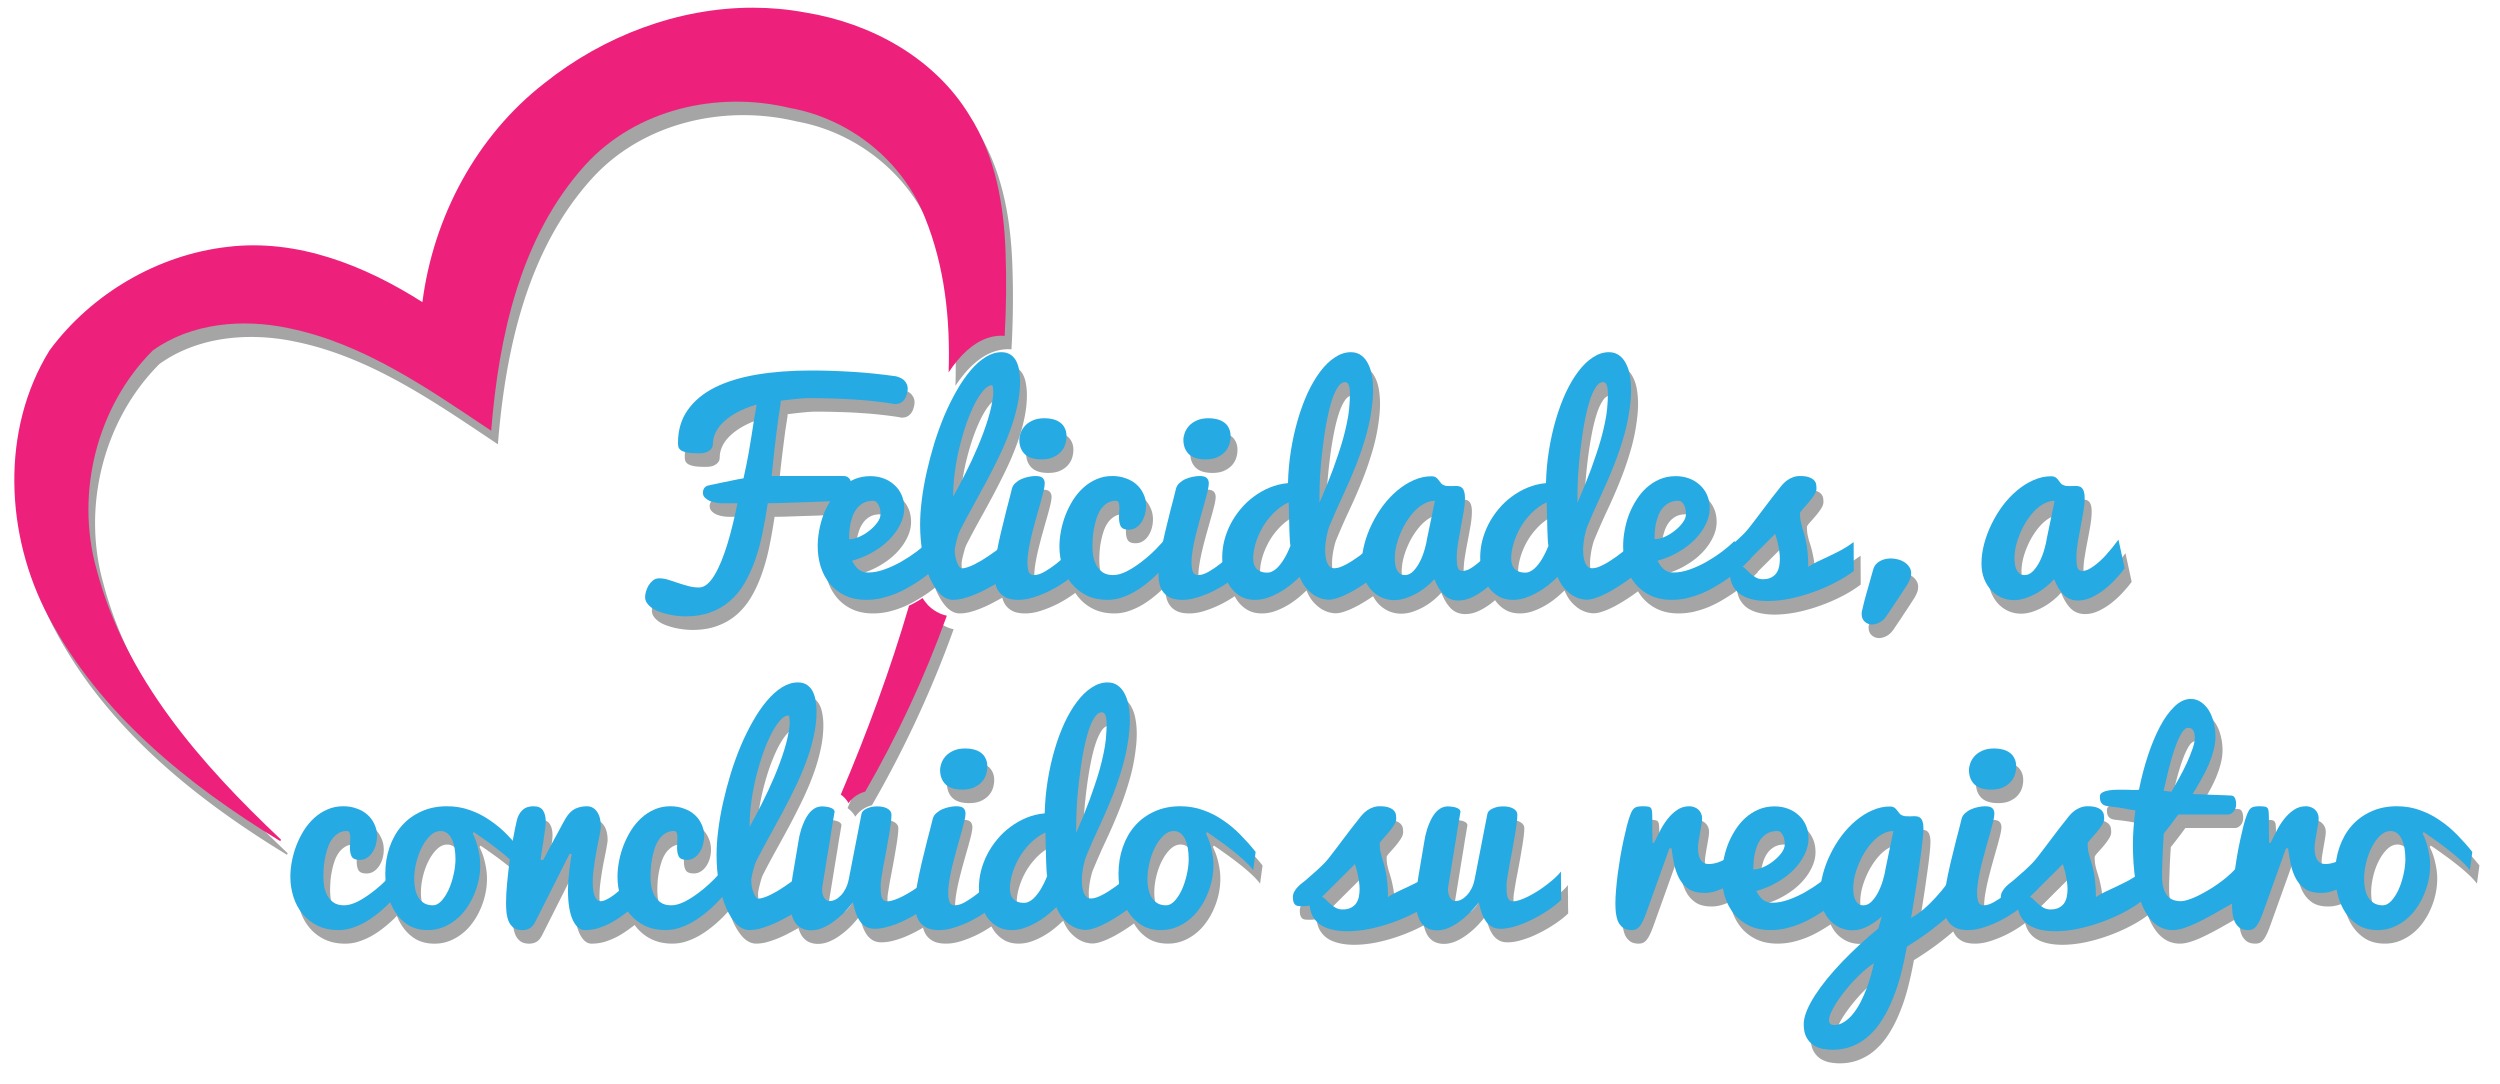 <?xml version="1.0" encoding="UTF-8" standalone="no"?>
<!-- Created with Inkscape (http://www.inkscape.org/) -->

<svg
   xmlns:dc="http://purl.org/dc/elements/1.1/"
   xmlns:cc="http://creativecommons.org/ns#"
   xmlns:rdf="http://www.w3.org/1999/02/22-rdf-syntax-ns#"
   xmlns:svg="http://www.w3.org/2000/svg"
   xmlns="http://www.w3.org/2000/svg"
   xmlns:sodipodi="http://sodipodi.sourceforge.net/DTD/sodipodi-0.dtd"
   xmlns:inkscape="http://www.inkscape.org/namespaces/inkscape"
   id="svg2"
   height="4.362in"
   viewBox="0 0 905.209 392.538"
   width="10.058in"
   version="1.1"
   inkscape:version="0.91 r"
   sodipodi:docname="felicitacion_reg.svg">
  <sodipodi:namedview
     pagecolor="#ffffff"
     bordercolor="#666666"
     borderopacity="1"
     objecttolerance="10"
     gridtolerance="10"
     guidetolerance="10"
     inkscape:pageopacity="0"
     inkscape:pageshadow="2"
     inkscape:window-width="1280"
     inkscape:window-height="997"
     id="namedview12"
     showgrid="false"
     inkscape:zoom="0.70701048"
     inkscape:cx="417.05173"
     inkscape:cy="222.97337"
     inkscape:window-x="0"
     inkscape:window-y="0"
     inkscape:window-maximized="1"
     inkscape:current-layer="svg2" />
  <defs
     id="defs4">
    <filter
       id="filter4582"
       style="color-interpolation-filters:sRGB"
       height="1.032"
       width="1.014"
       y="-0.016"
       x="-0.007">
      <feGaussianBlur
         id="feGaussianBlur4584"
         stdDeviation="2.095" />
    </filter>
  </defs>
  <path
     id="path4460"
     d="m803.99 319.34q1.12 2.239 1.66 4.749 0.579 2.471 0.579 4.749 0 2.278-0.502 4.594t-1.467 4.478q-0.927 2.162-2.316 4.054-1.351 1.892-3.127 3.282-1.737 1.39-3.822 2.201-2.085 0.811-4.44 0.811-3.397 0-5.83-1.467-2.394-1.506-3.938-3.899t-2.278-5.405q-0.695-3.011-0.695-6.1 0-4.247 1.274-7.914 1.274-3.706 3.629-6.409 2.394-2.741 5.83-4.285 3.436-1.583 7.721-1.583 3.668 0 6.872 1.158 3.204 1.12 5.984 3.05 2.818 1.892 5.212 4.363 2.432 2.471 4.517 5.096l-0.734 5.444q-1.042-1.39-2.818-3.011-1.776-1.621-3.784-3.166-1.969-1.544-3.899-2.896-1.93-1.39-3.32-2.316l-0.309 0.425zm-11.93 21.504q1.313 0 2.548-1.313 1.235-1.351 2.162-3.359 0.927-2.046 1.467-4.478 0.579-2.471 0.579-4.71 0-1.776-0.27-3.282-0.27-1.544-0.811-2.664t-1.39-1.776q-0.849-0.656-2.046-0.656-1.583 0-3.011 1.351t-2.509 3.475q-1.081 2.085-1.699 4.633-0.618 2.548-0.618 4.903 0 1.621 0.309 3.05 0.309 1.429 0.965 2.509 0.656 1.042 1.737 1.699 1.081 0.618 2.587 0.618zm-45.132-0.656q0-1.699 0.193-3.938 0.193-2.278 0.502-4.787 0.347-2.51 0.772-5.096 0.463-2.625 0.965-4.98t1.004-4.324q0.502-1.969 1.004-3.243 0.309-0.849 0.618-1.351 0.309-0.502 0.695-0.772 0.425-0.309 1.004-0.386 0.618-0.116 1.506-0.116 1.004 0 1.544 0.116 0.579 0.077 0.849 0.463 0.27 0.347 0.309 1.042 0.077 0.695 0.077 1.892 0 1.429 0 3.475 0 2.008 0.077 3.977h0.425q0.772-1.544 1.737-3.436 0.965-1.93 2.239-3.59 1.274-1.66 2.896-2.78 1.621-1.158 3.745-1.158 0.734 0 1.429 0.27 0.695 0.232 1.197 0.695 0.54 0.463 0.849 1.158 0.309 0.656 0.309 1.506 0 0.656-0.193 1.853-0.193 1.158-0.425 2.471-0.232 1.274-0.425 2.509-0.193 1.197-0.193 2.008 0 1.39 0.27 2.316 0.27 0.927 0.695 1.506 0.463 0.54 1.004 0.772 0.579 0.232 1.197 0.232 1.737 0 3.59-0.772t3.397-1.737q1.815-1.12 3.552-2.548l-0.579 9.034q-1.004 0.656-2.278 1.467-1.274 0.811-2.741 1.544-1.429 0.695-3.011 1.197-1.544 0.463-3.166 0.463-2.896 0-4.671-1.158-1.776-1.197-2.818-3.089-1.042-1.93-1.544-4.285-0.502-2.394-0.811-4.826h-0.618l-6.911 19.265q-0.54 1.506-1.042 2.51-0.463 0.965-0.965 1.583-0.502 0.618-1.081 0.888-0.579 0.232-1.274 0.232-1.583 0-2.548-0.656-0.965-0.695-1.506-1.815-0.502-1.158-0.695-2.587-0.154-1.467-0.154-3.011zm1.235-0.579q-3.706 2.162-6.602 3.784t-5.173 2.703q-2.239 1.081-4.015 1.621-1.737 0.54-3.166 0.54-2.934 0-5.173-1.776t-3.745-5.096q-1.506-3.359-2.278-8.107-0.734-4.749-0.734-10.694 0-2.316 0.193-4.942 0.193-2.625 0.54-5.212-1.158-0.154-1.815-0.27-0.618-0.154-1.351-0.27-0.695-0.154-1.815-0.309-1.081-0.154-3.166-0.386-0.927-0.116-1.429-0.425-0.502-0.347-0.734-0.772-0.232-0.463-0.27-0.927-0.039-0.502-0.039-0.849 0-0.772 0.772-1.158 0.734-0.425 1.93-0.618 1.158-0.193 2.548-0.193 1.429-0.039 2.703 0 1.313 0.039 2.316 0.077 1.042 0 1.428-0.077 1.042-5.212 2.625-10.076 1.621-4.903 3.59-8.687 2.008-3.822 4.363-6.1 2.355-2.316 4.942-2.316 1.66 0 3.011 0.927 1.39 0.927 2.355 2.471 0.965 1.544 1.467 3.629 0.54 2.046 0.54 4.285 0 1.892-0.54 4.015-0.54 2.085-1.467 4.285-0.927 2.162-2.201 4.401-1.235 2.239-2.625 4.44 0.347 0.039 1.158 0.077 0.811 0 1.853 0.039 1.081 0.039 2.316 0.116 1.235 0.039 2.394 0.077t2.162 0.077 1.66 0.077q0.772 0.039 1.12 0.772 0.347 0.734 0.347 1.853 0 1.351-0.772 2.201-0.772 0.849-1.699 0.849h-14.825q-1.12 1.544-2.278 3.05-1.12 1.467-2.085 2.664-0.154 2.394-0.27 4.71-0.039 1.004-0.077 2.085-0.039 1.042-0.077 2.085t-0.077 2.008q0 0.965 0 1.776 0 2.085 0.386 3.513 0.386 1.429 1.12 2.355 0.734 0.888 1.776 1.313 1.081 0.386 2.394 0.386 0.811 0 2.008-0.386 1.235-0.386 2.664-1.042 1.467-0.695 3.05-1.621 1.621-0.927 3.166-2.008 1.583-1.12 3.011-2.316 1.429-1.235 2.587-2.51v9.883zm-12.354-48.876q0-0.425-0.077-0.927-0.039-0.54-0.232-1.004-0.193-0.463-0.618-0.772-0.386-0.309-1.12-0.309-1.004 0-2.046 1.776-1.004 1.776-1.969 4.556-0.927 2.741-1.776 6.061-0.811 3.32-1.506 6.447 0.579 0.077 1.158 0.154 0.579 0.039 1.197 0.116 1.158-1.969 2.394-4.247 1.274-2.316 2.278-4.517 1.004-2.239 1.66-4.17 0.656-1.93 0.656-3.166zm-54.359 42.699q2.162-1.853 3.513-3.089 1.351-1.235 2.316-2.239 0.965-1.042 1.737-2.085 0.811-1.042 1.892-2.471 1.081-1.429 2.625-3.475 1.544-2.085 4.015-5.173 0.502-0.695 1.12-1.351 0.618-0.656 1.351-1.158 0.772-0.54 1.66-0.849 0.927-0.347 2.046-0.347 1.853 0 2.857 0.425 1.004 0.386 1.467 0.965 0.463 0.579 0.54 1.235 0.077 0.618 0.077 1.081 0 0.927-0.734 2.046-0.734 1.12-1.621 2.162t-1.699 1.93q-0.772 0.849-0.888 1.274 0 1.197 0.154 2.201 0.193 0.965 0.463 1.93 0.309 0.927 0.618 2.008 0.309 1.042 0.579 2.432 0.309 1.39 0.463 3.204 0.193 1.815 0.193 4.285 1.39-0.927 2.973-1.66 1.621-0.772 3.359-1.583 1.737-0.811 3.552-1.776 1.853-1.004 3.706-2.394l0.039 8.648q-2.394 1.853-5.559 3.475-3.127 1.621-6.602 2.857-3.436 1.235-6.988 1.969-3.513 0.695-6.679 0.695-2.278 0-4.247-0.425-1.969-0.425-3.475-1.313-1.467-0.927-2.394-2.394-0.927-1.467-1.12-3.552-0.54 0.116-1.081 0.154-0.502 0.039-1.004 0.039-0.618 0-1.158-0.039-0.54-0.039-0.927-0.27-0.386-0.27-0.618-0.811-0.232-0.579-0.232-1.621 0-0.927 0.463-1.699 0.463-0.811 1.081-1.429 0.618-0.618 1.235-1.081 0.618-0.463 0.927-0.734zm4.942 4.942q0.463 0 1.004 0.579 0.579 0.579 1.313 1.274 0.734 0.695 1.699 1.274 0.965 0.579 2.201 0.579 1.506 0 2.471-0.502 1.004-0.502 1.583-1.313 0.579-0.849 0.811-1.93 0.232-1.12 0.232-2.316 0-1.042-0.154-2.123-0.116-1.081-0.347-2.046-0.193-1.004-0.463-1.853-0.232-0.888-0.425-1.506l-9.922 9.883zm-0.927 1.66q-1.39 1.274-3.475 2.741-2.046 1.429-4.44 2.664-2.394 1.197-4.903 2.008-2.471 0.811-4.71 0.811-2.008 0-3.397-0.54-1.351-0.579-2.201-1.583-0.849-1.004-1.235-2.432-0.347-1.467-0.347-3.204 0-2.432 0.54-5.637 0.579-3.243 1.39-6.679 0.811-3.475 1.699-6.911 0.927-3.436 1.621-6.332 0.27-1.004 1.081-1.699 0.811-0.734 1.815-1.158 1.042-0.463 2.123-0.656 1.12-0.232 2.008-0.232 1.621 0 2.201 0.618 0.579 0.579 0.579 1.583 0 0.849-0.386 2.471-0.386 1.583-0.965 3.629-0.579 2.008-1.235 4.363-0.656 2.316-1.235 4.671-0.579 2.316-0.965 4.556-0.386 2.201-0.386 3.977 0 1.737 0.386 2.78 0.386 1.004 1.583 1.004 1.39 0 3.089-0.965 1.699-0.965 3.436-2.316 1.737-1.39 3.397-2.857 1.66-1.467 2.934-2.51v7.837zm-17.257-39.688q0-0.888 0.386-2.008t1.235-2.085q0.888-1.004 2.316-1.66 1.467-0.695 3.629-0.695 1.351 0 2.548 0.309 1.197 0.309 2.085 0.965 0.888 0.618 1.39 1.66 0.54 1.042 0.54 2.471 0 1.313-0.425 2.548-0.425 1.235-1.351 2.201-0.927 0.965-2.355 1.583-1.39 0.579-3.359 0.579-3.397 0-5.019-1.583-1.621-1.621-1.621-4.285zm-26.098 43.858q-2.085 1.853-4.363 3.011-2.239 1.12-4.363 1.12-1.853 0-3.629-0.734-1.737-0.772-3.089-2.162-1.351-1.429-2.162-3.436-0.811-2.046-0.811-4.594 0-2.896 0.811-5.946 0.811-3.05 2.239-5.946 1.429-2.934 3.359-5.521 1.969-2.587 4.285-4.517 2.316-1.93 4.864-3.05 2.587-1.158 5.251-1.158 0.888 0 1.39 0.347 0.502 0.347 0.811 0.811 0.347 0.425 0.656 0.849 0.309 0.425 0.772 0.618 0.463 0.193 0.927 0.27 0.502 0.039 1.004 0.039 0.425 0 0.849 0 0.463-0.039 0.888-0.039 0.579 0 1.081 0.116 0.502 0.116 0.888 0.502t0.579 1.081q0.232 0.695 0.232 1.892 0 1.004-0.154 2.703-0.154 1.699-0.425 3.784t-0.618 4.44q-0.309 2.316-0.656 4.556-0.811 5.328-1.853 11.389 1.158-0.656 2.509-1.621 1.351-0.965 3.011-2.587 1.66-1.621 3.706-4.054 2.046-2.471 4.594-6.138l1.853 8.571q-0.695 1.197-1.815 2.471-1.081 1.235-2.432 2.509-1.313 1.235-2.78 2.432-1.429 1.158-2.818 2.201-3.282 2.471-7.065 4.787-0.734 4.131-1.737 8.03-1.004 3.938-2.394 7.335-1.351 3.436-3.127 6.293-1.737 2.857-3.977 4.903-2.201 2.046-4.942 3.166-2.741 1.158-6.061 1.158-1.313 0-2.857-0.27-1.506-0.27-2.818-1.081-1.274-0.811-2.123-2.316-0.849-1.506-0.849-4.015 0-1.737 0.888-3.938 0.888-2.162 2.432-4.594 1.544-2.394 3.668-5.019 2.123-2.587 4.594-5.173 2.51-2.587 5.212-5.096 2.741-2.509 5.521-4.787l1.042-3.59zm-8.532-8.455q0 0.965 0.116 1.892 0.154 0.888 0.502 1.621 0.347 0.695 0.927 1.158 0.579 0.425 1.467 0.425 1.429 0 2.587-1.235t2.008-2.973q0.849-1.737 1.351-3.59 0.54-1.853 0.695-3.089l2.355-11.35q-1.583 0-3.089 0.811-1.506 0.772-2.857 2.123-1.313 1.351-2.432 3.089-1.12 1.737-1.93 3.668-0.811 1.892-1.274 3.822-0.425 1.93-0.425 3.629zm-5.714 40.923q1.621 0 3.05-0.965 1.467-0.927 2.664-2.471 1.235-1.544 2.239-3.513 1.004-1.969 1.776-4.054 0.772-2.046 1.313-4.015 0.54-1.969 0.849-3.513-1.506 1.004-3.089 2.394-1.544 1.39-3.05 2.973-1.467 1.621-2.818 3.32-1.313 1.699-2.316 3.243-1.004 1.583-1.583 2.934-0.579 1.351-0.579 2.239 0 1.429 1.544 1.429zm-19.072-28.415q-3.629 0-6.37-1.313-2.703-1.313-4.517-3.513-1.815-2.239-2.741-5.135-0.888-2.934-0.888-6.138 0-2.162 0.425-4.556 0.425-2.432 1.274-4.749 0.888-2.316 2.201-4.401 1.313-2.123 3.05-3.706 1.776-1.621 3.938-2.548 2.201-0.965 4.864-0.965 2.162 0 4.015 0.695 1.853 0.695 3.204 1.969 1.39 1.235 2.162 3.011 0.772 1.776 0.772 3.977 0 2.394-1.197 4.787-1.158 2.394-3.243 4.517t-4.98 3.784q-2.857 1.66-6.216 2.587 0.579 1.042 1.12 1.737 0.579 0.695 1.158 1.081 0.579 0.386 1.197 0.54 0.656 0.154 1.39 0.154 2.316 0 4.864-0.927 2.587-0.927 5.019-2.316t4.594-3.011q2.162-1.66 3.668-3.127l4.98 5.173q-3.397 3.513-7.22 6.216-1.66 1.158-3.59 2.278-1.892 1.12-4.015 2.008-2.085 0.849-4.363 1.39-2.239 0.502-4.556 0.502zm-5.135-18.145q1.39 0 3.011-0.695 1.66-0.734 3.05-1.853 1.429-1.12 2.394-2.432 0.965-1.313 0.965-2.548 0-1.737-0.656-2.857-0.618-1.12-1.544-1.12-1.66 0-2.857 0.618-1.158 0.618-1.969 1.621-0.772 0.965-1.274 2.239-0.463 1.235-0.734 2.51-0.232 1.274-0.309 2.471-0.077 1.197-0.077 2.046zm-41.271 10.076q0-1.699 0.193-3.938 0.193-2.278 0.502-4.787 0.347-2.51 0.772-5.096 0.463-2.625 0.965-4.98t1.004-4.324q0.502-1.969 1.004-3.243 0.309-0.849 0.618-1.351 0.309-0.502 0.695-0.772 0.425-0.309 1.004-0.386 0.618-0.116 1.506-0.116 1.004 0 1.544 0.116 0.579 0.077 0.849 0.463 0.27 0.347 0.309 1.042 0.077 0.695 0.077 1.892 0 1.429 0 3.475 0 2.008 0.077 3.977h0.425q0.772-1.544 1.737-3.436 0.965-1.93 2.239-3.59 1.274-1.66 2.896-2.78 1.621-1.158 3.745-1.158 0.734 0 1.429 0.27 0.695 0.232 1.197 0.695 0.54 0.463 0.849 1.158 0.309 0.656 0.309 1.506 0 0.656-0.193 1.853-0.193 1.158-0.425 2.471-0.232 1.274-0.425 2.509-0.193 1.197-0.193 2.008 0 1.39 0.27 2.316 0.27 0.927 0.695 1.506 0.463 0.54 1.004 0.772 0.579 0.232 1.197 0.232 1.737 0 3.59-0.772t3.397-1.737q1.815-1.12 3.552-2.548l-0.579 9.034q-1.004 0.656-2.278 1.467-1.274 0.811-2.741 1.544-1.429 0.695-3.011 1.197-1.544 0.463-3.166 0.463-2.896 0-4.671-1.158-1.776-1.197-2.818-3.089-1.042-1.93-1.544-4.285-0.502-2.394-0.811-4.826h-0.618l-6.911 19.265q-0.54 1.506-1.042 2.51-0.463 0.965-0.965 1.583-0.502 0.618-1.081 0.888-0.579 0.232-1.274 0.232-1.583 0-2.548-0.656-0.965-0.695-1.506-1.815-0.502-1.158-0.695-2.587-0.154-1.467-0.154-3.011zm-29.341-26.484q0 1.042-0.232 2.857-0.232 1.776-0.618 3.938-0.347 2.123-0.772 4.401-0.425 2.278-0.811 4.247-0.347 1.969-0.579 3.475-0.232 1.467-0.232 2.046 0 1.081 0.039 2.008 0.039 0.888 0.232 1.583 0.193 0.656 0.579 1.042 0.425 0.347 1.197 0.347 0.849 0 2.046-0.425 1.235-0.425 2.587-1.12 1.39-0.734 2.818-1.621 1.429-0.927 2.703-1.93 1.313-1.004 2.355-1.969 1.081-1.004 1.737-1.853 0 1.274 0 2.316 0.039 1.042 0.039 2.008 0 0.927 0 1.93 0.039 1.004 0.039 2.239-0.849 0.849-2.123 1.815-1.235 0.965-2.78 1.93-1.506 0.965-3.243 1.853-1.699 0.888-3.436 1.583-1.737 0.656-3.436 1.081-1.699 0.386-3.166 0.386t-2.51-0.579q-1.042-0.579-1.815-1.621-0.734-1.042-1.274-2.471-0.502-1.467-0.888-3.243-1.39 1.815-2.934 3.359-1.544 1.506-3.166 2.625-1.583 1.12-3.243 1.776-1.621 0.618-3.166 0.618-1.274 0-2.394-0.425-1.12-0.425-2.008-1.428-0.849-1.004-1.351-2.625-0.502-1.66-0.502-4.092 0-2.973 0.695-7.567 0.734-4.594 1.776-10.501 0.077-0.579 0.27-1.544 0.232-1.004 0.579-2.162 0.386-1.158 0.927-2.355t1.274-2.162q0.734-0.965 1.699-1.583 1.004-0.618 2.239-0.656 2.046 0.077 2.934 0.54 0.888 0.425 0.888 1.081-0.347 2.046-0.772 4.556-0.386 2.51-0.811 5.058-0.425 2.548-0.811 4.98-0.386 2.394-0.695 4.285-0.309 1.892-0.502 3.05-0.154 1.158-0.154 1.197 0 0.695 0.116 1.351 0.154 0.618 0.425 1.12 0.27 0.502 0.695 0.811 0.425 0.309 1.004 0.309 0.849 0 1.737-0.425 0.888-0.463 1.66-1.274 0.811-0.849 1.429-2.046 0.618-1.235 0.927-2.78l3.822-19.612q0.193-0.927 1.544-1.544 1.39-0.656 3.127-0.656 1.969 0 3.127 0.695 1.158 0.695 1.158 1.776zm-63.47 19.728q2.162-1.853 3.513-3.089 1.351-1.235 2.316-2.239 0.965-1.042 1.737-2.085 0.811-1.042 1.892-2.471 1.081-1.429 2.625-3.475 1.544-2.085 4.015-5.173 0.502-0.695 1.12-1.351 0.618-0.656 1.351-1.158 0.772-0.54 1.66-0.849 0.927-0.347 2.046-0.347 1.853 0 2.857 0.425 1.004 0.386 1.467 0.965 0.463 0.579 0.54 1.235 0.077 0.618 0.077 1.081 0 0.927-0.734 2.046-0.734 1.12-1.621 2.162-0.888 1.042-1.699 1.93-0.772 0.849-0.888 1.274 0 1.197 0.154 2.201 0.193 0.965 0.463 1.93 0.309 0.927 0.618 2.008 0.309 1.042 0.579 2.432 0.309 1.39 0.463 3.204 0.193 1.815 0.193 4.285 1.39-0.927 2.973-1.66 1.621-0.772 3.359-1.583 1.737-0.811 3.552-1.776 1.853-1.004 3.706-2.394l0.039 8.648q-2.394 1.853-5.559 3.475-3.127 1.621-6.602 2.857-3.436 1.235-6.988 1.969-3.513 0.695-6.679 0.695-2.278 0-4.247-0.425-1.969-0.425-3.475-1.313-1.467-0.927-2.394-2.394-0.927-1.467-1.12-3.552-0.54 0.116-1.081 0.154-0.502 0.039-1.004 0.039-0.618 0-1.158-0.039-0.54-0.039-0.927-0.27-0.386-0.27-0.618-0.811-0.232-0.579-0.232-1.621 0-0.927 0.463-1.699 0.463-0.811 1.081-1.429 0.618-0.618 1.235-1.081 0.618-0.463 0.927-0.734zm4.942 4.942q0.463 0 1.004 0.579 0.579 0.579 1.313 1.274 0.734 0.695 1.699 1.274 0.965 0.579 2.201 0.579 1.506 0 2.471-0.502 1.004-0.502 1.583-1.313 0.579-0.849 0.811-1.93 0.232-1.12 0.232-2.316 0-1.042-0.154-2.123-0.116-1.081-0.347-2.046-0.193-1.004-0.463-1.853-0.232-0.888-0.425-1.506l-9.922 9.883zm-34.669-19.033q1.12 2.239 1.66 4.749 0.579 2.471 0.579 4.749 0 2.278-0.502 4.594t-1.467 4.478q-0.927 2.162-2.316 4.054-1.351 1.892-3.127 3.282-1.737 1.39-3.822 2.201-2.085 0.811-4.44 0.811-3.397 0-5.83-1.467-2.394-1.506-3.938-3.899t-2.278-5.405q-0.695-3.011-0.695-6.1 0-4.247 1.274-7.914 1.274-3.706 3.629-6.409 2.394-2.741 5.83-4.285 3.436-1.583 7.721-1.583 3.668 0 6.872 1.158 3.204 1.12 5.984 3.05 2.818 1.892 5.212 4.363 2.432 2.471 4.517 5.096l-0.734 5.444q-1.042-1.39-2.818-3.011-1.776-1.621-3.784-3.166-1.969-1.544-3.899-2.896-1.93-1.39-3.32-2.316l-0.309 0.425zm-11.93 21.504q1.313 0 2.548-1.313 1.235-1.351 2.162-3.359 0.927-2.046 1.467-4.478 0.579-2.471 0.579-4.71 0-1.776-0.27-3.282-0.27-1.544-0.811-2.664t-1.39-1.776q-0.849-0.656-2.046-0.656-1.583 0-3.011 1.351t-2.509 3.475q-1.081 2.085-1.699 4.633-0.618 2.548-0.618 4.903 0 1.621 0.309 3.05 0.309 1.429 0.965 2.509 0.656 1.042 1.737 1.699 1.081 0.618 2.587 0.618zm-36.175-21.774q-2.548 1.235-4.556 3.282-1.969 2.008-3.32 4.363-1.313 2.355-2.008 4.749-0.695 2.394-0.695 4.324 0 0.772 0.154 1.544 0.193 0.772 0.656 1.39 0.463 0.618 1.313 1.004 0.849 0.386 2.201 0.386 0.695 0 1.351-0.347 0.695-0.347 1.313-0.888 0.618-0.579 1.158-1.274 0.579-0.734 1.042-1.506 1.081-1.776 1.969-4.015-0.116-0.54-0.193-1.699-0.077-1.197-0.116-2.625-0.039-1.467-0.077-3.011t-0.077-2.818q0-1.274-0.039-2.085-0.039-0.811-0.077-0.772zm26.562 21.62q-2.741 2.123-5.405 3.784-1.12 0.695-2.355 1.39-1.235 0.656-2.432 1.197-1.197 0.502-2.355 0.849-1.12 0.309-2.085 0.309-0.54 0-1.621-0.232-1.042-0.232-2.316-0.927-1.235-0.734-2.51-2.085-1.235-1.351-2.162-3.59-1.429 1.39-3.05 2.664-1.583 1.235-3.32 2.162-1.699 0.927-3.475 1.506-1.737 0.54-3.513 0.54-2.51 0-4.363-1.081-1.815-1.081-3.05-2.857-1.197-1.815-1.815-4.092-0.579-2.278-0.579-4.71 0-2.471 0.618-4.98 0.656-2.548 1.853-4.903 1.235-2.394 2.973-4.478 1.737-2.123 3.938-3.745 2.201-1.66 4.787-2.741t5.521-1.351q0.116-4.942 0.888-9.768t2.046-9.188q1.274-4.363 2.973-8.069 1.737-3.706 3.784-6.409t4.363-4.208q2.316-1.544 4.787-1.544 1.815 0 3.089 0.965 1.274 0.927 2.046 2.51 0.811 1.544 1.158 3.629 0.347 2.046 0.347 4.247 0 1.351-0.116 2.78-0.502 5.444-1.853 10.308-1.351 4.826-3.166 9.42-1.815 4.594-3.938 9.111t-4.131 9.382q-0.193 0.54-0.386 1.313-0.193 0.772-0.386 1.699-0.154 0.888-0.27 1.853-0.116 0.927-0.116 1.815 0 1.12 0.116 2.123 0.154 1.004 0.463 1.815 0.309 0.772 0.811 1.235 0.54 0.463 1.313 0.463 0.734 0 1.583-0.27 0.888-0.309 1.853-0.811 0.965-0.502 1.93-1.12 1.004-0.656 1.93-1.313 2.123-1.544 4.44-3.513l1.158 8.918zm-8.416-49.61q0.232-2.703 0.232-4.285 0-2.085-0.386-2.896-0.347-0.811-1.042-0.811-1.235 0-2.239 1.583-1.004 1.544-1.776 3.977-0.772 2.432-1.351 5.366-0.579 2.934-0.965 5.675t-0.618 4.942q-0.232 2.201-0.309 3.127-0.154 1.892-0.27 3.668-0.077 1.737-0.116 3.204-0.039 1.429-0.039 2.509 0 1.081 0 1.66v0.386q2.201-5.019 4.054-9.999 0.772-2.123 1.544-4.44 0.811-2.355 1.467-4.71 0.656-2.355 1.12-4.633 0.502-2.278 0.695-4.324zm-32.353 48.954q-1.39 1.274-3.475 2.741-2.046 1.429-4.44 2.664-2.394 1.197-4.903 2.008-2.471 0.811-4.71 0.811-2.008 0-3.397-0.54-1.351-0.579-2.201-1.583-0.849-1.004-1.235-2.432-0.347-1.467-0.347-3.204 0-2.432 0.54-5.637 0.579-3.243 1.39-6.679 0.811-3.475 1.699-6.911 0.927-3.436 1.621-6.332 0.27-1.004 1.081-1.699 0.811-0.734 1.815-1.158 1.042-0.463 2.123-0.656 1.12-0.232 2.008-0.232 1.621 0 2.201 0.618 0.579 0.579 0.579 1.583 0 0.849-0.386 2.471-0.386 1.583-0.965 3.629-0.579 2.008-1.235 4.363-0.656 2.316-1.235 4.671-0.579 2.316-0.965 4.556-0.386 2.201-0.386 3.977 0 1.737 0.386 2.78 0.386 1.004 1.583 1.004 1.39 0 3.089-0.965 1.699-0.965 3.436-2.316 1.737-1.39 3.397-2.857 1.66-1.467 2.934-2.51v7.837zm-17.257-39.688q0-0.888 0.386-2.008t1.235-2.085q0.888-1.004 2.316-1.66 1.467-0.695 3.629-0.695 1.351 0 2.548 0.309 1.197 0.309 2.085 0.965 0.888 0.618 1.39 1.66 0.54 1.042 0.54 2.471 0 1.313-0.425 2.548-0.425 1.235-1.351 2.201-0.927 0.965-2.355 1.583-1.39 0.579-3.359 0.579-3.397 0-5.019-1.583-1.621-1.621-1.621-4.285zm-14.555 13.358q0 1.042-0.232 2.857-0.232 1.776-0.618 3.938-0.347 2.123-0.772 4.401-0.425 2.278-0.811 4.247-0.347 1.969-0.579 3.475-0.232 1.467-0.232 2.046 0 1.081 0.039 2.008 0.039 0.888 0.232 1.583 0.193 0.656 0.579 1.042 0.425 0.347 1.197 0.347 0.849 0 2.046-0.425 1.235-0.425 2.587-1.12 1.39-0.734 2.818-1.621 1.429-0.927 2.703-1.93 1.313-1.004 2.355-1.969 1.081-1.004 1.737-1.853 0 1.274 0 2.316 0.039 1.042 0.039 2.008 0 0.927 0 1.93 0.039 1.004 0.039 2.239-0.849 0.849-2.123 1.815-1.235 0.965-2.78 1.93-1.506 0.965-3.243 1.853-1.699 0.888-3.436 1.583-1.737 0.656-3.436 1.081-1.699 0.386-3.166 0.386t-2.509-0.579q-1.042-0.579-1.815-1.621-0.734-1.042-1.274-2.471-0.502-1.467-0.888-3.243-1.39 1.815-2.934 3.359-1.544 1.506-3.166 2.625-1.583 1.12-3.243 1.776-1.621 0.618-3.166 0.618-1.274 0-2.394-0.425-1.12-0.425-2.008-1.428-0.849-1.004-1.351-2.625-0.502-1.66-0.502-4.092 0-2.973 0.695-7.567 0.734-4.594 1.776-10.501 0.077-0.579 0.27-1.544 0.232-1.004 0.579-2.162 0.386-1.158 0.927-2.355t1.274-2.162q0.734-0.965 1.699-1.583 1.004-0.618 2.239-0.656 2.046 0.077 2.934 0.54 0.888 0.425 0.888 1.081-0.347 2.046-0.772 4.556-0.386 2.51-0.811 5.058-0.425 2.548-0.811 4.98-0.386 2.394-0.695 4.285-0.309 1.892-0.502 3.05-0.154 1.158-0.154 1.197 0 0.695 0.116 1.351 0.154 0.618 0.425 1.12 0.27 0.502 0.695 0.811 0.425 0.309 1.004 0.309 0.849 0 1.737-0.425 0.888-0.463 1.66-1.274 0.811-0.849 1.429-2.046 0.618-1.235 0.927-2.78l3.822-19.612q0.193-0.927 1.544-1.544 1.39-0.656 3.127-0.656 1.969 0 3.127 0.695 1.158 0.695 1.158 1.776zm-42.506 34.553q-2.085 0-3.899-1.815-1.776-1.853-3.127-4.942-1.313-3.089-2.085-7.142-0.734-4.092-0.734-8.571 0-3.436 0.502-7.451 0.502-4.054 1.467-8.339 0.965-4.285 2.278-8.609 1.351-4.324 3.011-8.3 1.699-3.977 3.668-7.413 1.969-3.475 4.131-6.023 2.162-2.587 4.517-4.054 2.355-1.467 4.787-1.467 1.66 0 2.741 0.772 1.081 0.734 1.699 1.969 0.618 1.235 0.849 2.818 0.27 1.544 0.27 3.166 0 3.629-0.849 7.413-0.811 3.745-2.239 7.567-1.39 3.784-3.243 7.606-1.853 3.822-3.861 7.606-2.008 3.745-4.054 7.412-2.008 3.629-3.784 7.104-0.193 0.386-0.425 1.004-0.193 0.618-0.386 1.351-0.193 0.695-0.386 1.506-0.193 0.811-0.309 1.583v0.54q0 1.004 0.193 1.969 0.232 0.927 0.54 1.699 0.309 0.734 0.656 1.197 0.347 0.425 0.656 0.425 0.734 0 1.66-0.309 0.965-0.309 2.008-0.811 1.081-0.54 2.201-1.197 1.12-0.695 2.162-1.39 2.432-1.621 5.096-3.745l3.166 8.107q-3.436 2.471-6.795 4.401-1.467 0.811-3.05 1.621-1.544 0.772-3.127 1.39-1.583 0.618-3.089 1.004-1.506 0.347-2.818 0.347zm0.039-30.886q1.737-3.089 3.668-6.949 1.969-3.861 3.706-7.953t3.011-8.146q1.274-4.092 1.621-7.606 0-1.12-0.077-1.892-0.039-0.811-0.347-0.811-1.12 0-2.432 1.467-1.274 1.429-2.587 3.899-1.274 2.471-2.471 5.752-1.158 3.282-2.085 6.988-0.927 3.706-1.467 7.644-0.54 3.899-0.54 7.606zm-25.133 30.886q-3.552 0-6.254-1.313-2.664-1.313-4.478-3.513t-2.741-5.096q-0.927-2.896-0.927-6.023 0-2.239 0.463-4.671 0.463-2.432 1.351-4.749 0.927-2.355 2.239-4.478 1.351-2.123 3.089-3.706 1.776-1.621 3.938-2.548 2.162-0.965 4.749-0.965 2.201 0 4.054 0.695 1.892 0.656 3.204 1.853 1.351 1.197 2.085 2.857 0.772 1.621 0.772 3.513 0 1.313-0.347 2.587-0.347 1.274-1.042 2.316-0.656 1.004-1.621 1.621-0.965 0.618-2.162 0.618-1.815 0-2.394-0.965-0.54-0.965-0.54-2.664 0-0.695 0.039-1.467 0.077-0.772 0.077-1.39 0-0.927-0.193-1.544-0.193-0.618-0.849-0.618-1.583 0-2.703 0.772-1.12 0.734-1.93 1.969-0.772 1.197-1.235 2.741-0.463 1.506-0.734 3.011t-0.347 2.896q-0.077 1.351-0.077 2.278 0 1.39 0.232 2.896 0.27 1.506 0.965 2.78 0.695 1.235 1.892 2.085 1.197 0.811 3.089 0.811 1.853 0 4.092-1.12 2.239-1.158 4.478-2.896 2.278-1.737 4.324-3.822t3.513-3.938l2.664 4.478q-2.896 4.131-6.254 7.374-1.429 1.39-3.127 2.703-1.66 1.313-3.513 2.355-1.815 1.004-3.822 1.66-1.969 0.618-4.015 0.618zm-47.77-8.06q0-2.548 0.309-5.868 0.309-3.359 0.772-6.795 0.463-3.475 1.042-6.679 0.579-3.204 1.12-5.482 0.425-1.776 1.621-2.973 1.235-1.197 3.32-1.197t2.896 1.274q0.811 1.274 0.811 3.397 0 0.579-0.116 1.583-0.116 0.965-0.309 2.162-0.154 1.158-0.347 2.432-0.193 1.235-0.386 2.316-0.154 1.042-0.27 1.853-0.116 0.772-0.116 1.042h0.772q0.232-0.425 0.734-1.351 0.502-0.965 1.158-2.201 0.656-1.235 1.39-2.587 0.772-1.39 1.429-2.625 0.656-1.274 1.197-2.239 0.54-0.965 0.811-1.429 1.235-2.085 2.818-2.857 1.583-0.772 3.513-0.772 1.93 0 3.05 1.621 1.158 1.621 1.158 4.478 0 0.425-0.193 1.429-0.154 1.004-0.425 2.394-0.27 1.39-0.618 3.05-0.309 1.66-0.579 3.397t-0.463 3.436q-0.154 1.699-0.154 3.127 0 2.394 0.579 3.938 0.618 1.544 1.892 1.544 0.579 0 1.313-0.347 0.772-0.347 1.621-0.888 0.888-0.579 1.776-1.313 0.927-0.734 1.815-1.506 2.046-1.815 4.285-4.092l0.656 8.648-1.93 1.467q-1.583 1.197-3.243 2.394-1.621 1.197-3.397 2.162-1.776 0.927-3.706 1.544-1.93 0.579-4.054 0.579-2.123 0-3.59-3.05-1.429-3.089-1.429-8.995 0-2.316 0.309-4.98 0.309-2.703 0.772-5.791h-0.618l-10.115 20.076q-0.772 1.583-1.737 2.162-0.965 0.579-2.239 0.579-1.583 0-2.548-0.656-0.965-0.695-1.506-1.815-0.502-1.158-0.695-2.587-0.154-1.467-0.154-3.011zm-9.961-20.848q1.12 2.239 1.66 4.749 0.579 2.471 0.579 4.749 0 2.278-0.502 4.594t-1.467 4.478q-0.927 2.162-2.316 4.054-1.351 1.892-3.127 3.282-1.737 1.39-3.822 2.201-2.085 0.811-4.44 0.811-3.397 0-5.83-1.467-2.394-1.506-3.938-3.899t-2.278-5.405q-0.695-3.011-0.695-6.1 0-4.247 1.274-7.914 1.274-3.706 3.629-6.409 2.394-2.741 5.83-4.285 3.436-1.583 7.721-1.583 3.668 0 6.872 1.158 3.204 1.12 5.984 3.05 2.818 1.892 5.212 4.363 2.432 2.471 4.517 5.096l-0.734 5.444q-1.042-1.39-2.818-3.011-1.776-1.621-3.784-3.166-1.969-1.544-3.899-2.896-1.93-1.39-3.32-2.316l-0.309 0.425zm-11.93 21.504q1.313 0 2.548-1.313 1.235-1.351 2.162-3.359 0.927-2.046 1.467-4.478 0.579-2.471 0.579-4.71 0-1.776-0.27-3.282-0.27-1.544-0.811-2.664t-1.39-1.776q-0.849-0.656-2.046-0.656-1.583 0-3.011 1.351-1.429 1.351-2.51 3.475-1.081 2.085-1.699 4.633-0.618 2.548-0.618 4.903 0 1.621 0.309 3.05 0.309 1.429 0.965 2.509 0.656 1.042 1.737 1.699 1.081 0.618 2.587 0.618zm-28.26 7.413q-3.552 0-6.254-1.313-2.664-1.313-4.478-3.513t-2.741-5.096q-0.927-2.896-0.927-6.023 0-2.239 0.463-4.671 0.463-2.432 1.351-4.749 0.927-2.355 2.239-4.478 1.351-2.123 3.089-3.706 1.776-1.621 3.938-2.548 2.162-0.965 4.749-0.965 2.201 0 4.054 0.695 1.892 0.656 3.204 1.853 1.351 1.197 2.085 2.857 0.772 1.621 0.772 3.513 0 1.313-0.347 2.587-0.347 1.274-1.042 2.316-0.656 1.004-1.621 1.621-0.965 0.618-2.162 0.618-1.815 0-2.394-0.965-0.54-0.965-0.54-2.664 0-0.695 0.039-1.467 0.077-0.772 0.077-1.39 0-0.927-0.193-1.544-0.193-0.618-0.849-0.618-1.583 0-2.703 0.772-1.12 0.734-1.93 1.969-0.772 1.197-1.235 2.741-0.463 1.506-0.734 3.011t-0.347 2.896q-0.077 1.351-0.077 2.278 0 1.39 0.232 2.896 0.27 1.506 0.965 2.78 0.695 1.235 1.892 2.085 1.197 0.811 3.089 0.811 1.853 0 4.092-1.12 2.239-1.158 4.478-2.896 2.278-1.737 4.324-3.822t3.513-3.938l2.664 4.478q-2.896 4.131-6.254 7.374-1.429 1.39-3.127 2.703-1.66 1.313-3.513 2.355-1.815 1.004-3.822 1.66-1.969 0.618-4.015 0.618zm534.59-108.28q-0.888 1.235-2.394 2.896-1.467 1.66-3.32 3.166t-3.977 2.548-4.247 1.042q-2.548 0-4.247-1.621-1.699-1.66-2.934-4.787-0.927 1.081-2.278 2.201t-2.973 2.046q-1.583 0.888-3.32 1.467-1.737 0.579-3.475 0.579-1.853 0-3.629-0.734-1.737-0.772-3.089-2.162-1.351-1.429-2.162-3.436-0.811-2.046-0.811-4.594 0-2.896 0.811-5.946 0.811-3.05 2.239-5.946 1.429-2.934 3.359-5.521 1.969-2.587 4.285-4.517 2.316-1.93 4.864-3.05 2.587-1.158 5.251-1.158 0.888 0 1.39 0.347 0.502 0.347 0.811 0.811 0.347 0.425 0.656 0.849t0.772 0.618q0.463 0.193 0.927 0.27 0.502 0.039 1.004 0.039 0.425 0 0.849 0 0.463-0.039 0.888-0.039 0.579 0 1.081 0.116 0.502 0.116 0.888 0.502t0.579 1.081q0.232 0.695 0.232 1.892 0 1.853-0.386 4.131-0.386 2.239-0.849 4.633-0.463 2.355-0.849 4.749-0.386 2.355-0.386 4.478 0 1.815 0.309 2.857 0.347 1.004 1.429 1.004 0.811 0 1.699-0.386 0.888-0.425 1.776-1.081 0.927-0.656 1.815-1.467 0.927-0.849 1.737-1.737 1.892-2.085 3.822-4.71l1.853 8.571zm-32.97-3.05q0 0.965 0.116 1.892 0.154 0.888 0.502 1.621 0.347 0.695 0.927 1.158 0.579 0.425 1.467 0.425 1.429 0 2.587-1.235t2.008-2.973q0.849-1.737 1.351-3.591 0.54-1.853 0.695-3.089l2.355-11.35q-1.583 0-3.089 0.811-1.506 0.772-2.857 2.123-1.313 1.351-2.432 3.089-1.12 1.737-1.93 3.668-0.811 1.892-1.274 3.822-0.425 1.93-0.425 3.629zm-45.518 15.288q0.116-0.502 0.309-1.313 0.193-0.772 0.425-1.699 0.27-0.927 0.54-1.93 0.309-1.042 0.579-2.046 0.656-2.316 1.39-4.942 0.232-0.811 0.734-1.428 0.54-0.618 1.235-1.004 0.734-0.425 1.583-0.618 0.849-0.193 1.737-0.193 1.081 0 2.162 0.309 1.081 0.27 1.93 0.849 0.888 0.579 1.429 1.429 0.54 0.811 0.54 1.892 0 0.772-0.27 1.506-0.27 0.734-0.734 1.583-0.734 1.158-1.621 2.509-0.849 1.313-1.737 2.625-0.849 1.351-1.699 2.548-0.811 1.235-1.429 2.123-0.927 1.274-2.046 1.815-1.12 0.579-2.162 0.579-1.274 0-2.201-0.849-0.927-0.811-0.927-2.316 0-0.618 0.232-1.429zm-40.962-17.605q2.162-1.853 3.513-3.089 1.351-1.235 2.316-2.239 0.965-1.042 1.737-2.085 0.811-1.042 1.892-2.471 1.081-1.429 2.625-3.475 1.544-2.085 4.015-5.173 0.502-0.695 1.12-1.351 0.618-0.656 1.351-1.158 0.772-0.54 1.66-0.849 0.927-0.347 2.046-0.347 1.853 0 2.857 0.425 1.004 0.386 1.467 0.965 0.463 0.579 0.54 1.235 0.077 0.618 0.077 1.081 0 0.927-0.734 2.046t-1.621 2.162-1.699 1.93q-0.772 0.849-0.888 1.274 0 1.197 0.154 2.201 0.193 0.965 0.463 1.93 0.309 0.927 0.618 2.008 0.309 1.042 0.579 2.432 0.309 1.39 0.463 3.204 0.193 1.815 0.193 4.285 1.39-0.927 2.973-1.66 1.621-0.772 3.359-1.583 1.737-0.811 3.552-1.776 1.853-1.004 3.706-2.394l0.039 8.648q-2.394 1.853-5.559 3.475-3.127 1.621-6.602 2.857-3.436 1.235-6.988 1.969-3.513 0.695-6.679 0.695-2.278 0-4.247-0.425t-3.475-1.313q-1.467-0.927-2.394-2.394-0.927-1.467-1.12-3.552-0.54 0.116-1.081 0.154-0.502 0.039-1.004 0.039-0.618 0-1.158-0.039t-0.927-0.27q-0.386-0.27-0.618-0.811-0.232-0.579-0.232-1.621 0-0.927 0.463-1.699 0.463-0.811 1.081-1.429 0.618-0.618 1.235-1.081 0.618-0.463 0.927-0.734zm4.942 4.942q0.463 0 1.004 0.579 0.579 0.579 1.313 1.274 0.734 0.695 1.699 1.274 0.965 0.579 2.201 0.579 1.506 0 2.471-0.502 1.004-0.502 1.583-1.313 0.579-0.849 0.811-1.93 0.232-1.12 0.232-2.316 0-1.042-0.154-2.123-0.116-1.081-0.347-2.046-0.193-1.004-0.463-1.853-0.232-0.888-0.425-1.506l-9.922 9.883zm-21.079 9.883q-3.629 0-6.37-1.313-2.703-1.313-4.517-3.513-1.815-2.239-2.741-5.135-0.888-2.934-0.888-6.138 0-2.162 0.425-4.556 0.425-2.432 1.274-4.749 0.888-2.316 2.201-4.401 1.313-2.123 3.05-3.706 1.776-1.621 3.938-2.548 2.201-0.965 4.864-0.965 2.162 0 4.015 0.695 1.853 0.695 3.204 1.969 1.39 1.235 2.162 3.011 0.772 1.776 0.772 3.977 0 2.394-1.197 4.787-1.158 2.394-3.243 4.517t-4.98 3.784q-2.857 1.66-6.216 2.587 0.579 1.042 1.12 1.737 0.579 0.695 1.158 1.081 0.579 0.386 1.197 0.54 0.656 0.154 1.39 0.154 2.316 0 4.864-0.927 2.587-0.927 5.019-2.316t4.594-3.011q2.162-1.66 3.668-3.127l4.98 5.173q-3.397 3.513-7.22 6.216-1.66 1.158-3.59 2.278-1.892 1.12-4.015 2.008-2.085 0.849-4.363 1.39-2.239 0.502-4.556 0.502zm-5.135-18.145q1.39 0 3.011-0.695 1.66-0.734 3.05-1.853 1.429-1.12 2.394-2.432 0.965-1.313 0.965-2.548 0-1.737-0.656-2.857-0.618-1.12-1.544-1.12-1.66 0-2.857 0.618-1.158 0.618-1.969 1.621-0.772 0.965-1.274 2.239-0.463 1.235-0.734 2.509-0.232 1.274-0.309 2.471-0.077 1.197-0.077 2.046zm-32.314-11.042q-2.548 1.235-4.556 3.282-1.969 2.008-3.32 4.363-1.313 2.355-2.008 4.749-0.695 2.394-0.695 4.324 0 0.772 0.154 1.544 0.193 0.772 0.656 1.39 0.463 0.618 1.313 1.004 0.849 0.386 2.201 0.386 0.695 0 1.351-0.347 0.695-0.347 1.313-0.888 0.618-0.579 1.158-1.274 0.579-0.734 1.042-1.506 1.081-1.776 1.969-4.015-0.116-0.54-0.193-1.699-0.077-1.197-0.116-2.625-0.039-1.467-0.077-3.011-0.039-1.544-0.077-2.818 0-1.274-0.039-2.085-0.039-0.811-0.077-0.772zm26.562 21.62q-2.741 2.123-5.405 3.784-1.12 0.695-2.355 1.39-1.235 0.656-2.432 1.197-1.197 0.502-2.355 0.849-1.12 0.309-2.085 0.309-0.54 0-1.621-0.232-1.042-0.232-2.316-0.927-1.235-0.734-2.51-2.085-1.235-1.351-2.162-3.59-1.429 1.39-3.05 2.664-1.583 1.235-3.32 2.162-1.699 0.927-3.475 1.506-1.737 0.54-3.513 0.54-2.51 0-4.363-1.081-1.815-1.081-3.05-2.857-1.197-1.815-1.815-4.092-0.579-2.278-0.579-4.71 0-2.471 0.618-4.98 0.656-2.548 1.853-4.903 1.235-2.394 2.973-4.478 1.737-2.123 3.938-3.745 2.201-1.66 4.787-2.741t5.521-1.351q0.116-4.942 0.888-9.768t2.046-9.188q1.274-4.363 2.973-8.069 1.737-3.706 3.784-6.409t4.363-4.208q2.316-1.544 4.787-1.544 1.815 0 3.089 0.965 1.274 0.927 2.046 2.51 0.811 1.544 1.158 3.629 0.347 2.046 0.347 4.247 0 1.351-0.116 2.78-0.502 5.444-1.853 10.308-1.351 4.826-3.166 9.42-1.815 4.594-3.938 9.111t-4.131 9.382q-0.193 0.54-0.386 1.313-0.193 0.772-0.386 1.699-0.154 0.888-0.27 1.853-0.116 0.927-0.116 1.815 0 1.12 0.116 2.123 0.154 1.004 0.463 1.815 0.309 0.772 0.811 1.235 0.54 0.463 1.313 0.463 0.734 0 1.583-0.27 0.888-0.309 1.853-0.811 0.965-0.502 1.93-1.12 1.004-0.656 1.93-1.313 2.123-1.544 4.44-3.513l1.158 8.918zm-8.416-49.61q0.232-2.703 0.232-4.285 0-2.085-0.386-2.896-0.347-0.811-1.042-0.811-1.235 0-2.239 1.583-1.004 1.544-1.776 3.977-0.772 2.432-1.351 5.366-0.579 2.934-0.965 5.675t-0.618 4.942q-0.232 2.201-0.309 3.127-0.154 1.892-0.27 3.668-0.077 1.737-0.116 3.204-0.039 1.429-0.039 2.51t0 1.66v0.386q2.201-5.019 4.054-9.999 0.772-2.123 1.544-4.44 0.811-2.355 1.467-4.71 0.656-2.355 1.12-4.633 0.502-2.278 0.695-4.324zm-30.577 47.718q-0.888 1.235-2.394 2.896-1.467 1.66-3.32 3.166t-3.977 2.548-4.247 1.042q-2.548 0-4.247-1.621-1.699-1.66-2.934-4.787-0.927 1.081-2.278 2.201t-2.973 2.046q-1.583 0.888-3.32 1.467-1.737 0.579-3.475 0.579-1.853 0-3.629-0.734-1.737-0.772-3.089-2.162-1.351-1.429-2.162-3.436-0.811-2.046-0.811-4.594 0-2.896 0.811-5.946 0.811-3.05 2.239-5.946 1.429-2.934 3.359-5.521 1.969-2.587 4.285-4.517 2.316-1.93 4.864-3.05 2.587-1.158 5.251-1.158 0.888 0 1.39 0.347 0.502 0.347 0.811 0.811 0.347 0.425 0.656 0.849 0.309 0.425 0.772 0.618 0.463 0.193 0.927 0.27 0.502 0.039 1.004 0.039 0.425 0 0.849 0 0.463-0.039 0.888-0.039 0.579 0 1.081 0.116t0.888 0.502 0.579 1.081q0.232 0.695 0.232 1.892 0 1.853-0.386 4.131-0.386 2.239-0.849 4.633-0.463 2.355-0.849 4.749-0.386 2.355-0.386 4.478 0 1.815 0.309 2.857 0.347 1.004 1.429 1.004 0.811 0 1.699-0.386 0.888-0.425 1.776-1.081 0.927-0.656 1.815-1.467 0.927-0.849 1.737-1.737 1.892-2.085 3.822-4.71l1.853 8.571zm-32.97-3.05q0 0.965 0.116 1.892 0.154 0.888 0.502 1.621 0.347 0.695 0.927 1.158 0.579 0.425 1.467 0.425 1.429 0 2.587-1.235t2.008-2.973q0.849-1.737 1.351-3.591 0.54-1.853 0.695-3.089l2.355-11.35q-1.583 0-3.089 0.811-1.506 0.772-2.857 2.123-1.313 1.351-2.432 3.089-1.12 1.737-1.93 3.668-0.811 1.892-1.274 3.822-0.425 1.93-0.425 3.629zm-31.812-16.678q-2.548 1.235-4.556 3.282-1.969 2.008-3.32 4.363-1.313 2.355-2.008 4.749-0.695 2.394-0.695 4.324 0 0.772 0.154 1.544 0.193 0.772 0.656 1.39 0.463 0.618 1.313 1.004 0.849 0.386 2.201 0.386 0.695 0 1.351-0.347 0.695-0.347 1.313-0.888 0.618-0.579 1.158-1.274 0.579-0.734 1.042-1.506 1.081-1.776 1.969-4.015-0.116-0.54-0.193-1.699-0.077-1.197-0.116-2.625-0.039-1.467-0.077-3.011-0.039-1.544-0.077-2.818 0-1.274-0.039-2.085-0.039-0.811-0.077-0.772zm26.562 21.62q-2.741 2.123-5.405 3.784-1.12 0.695-2.355 1.39-1.235 0.656-2.432 1.197-1.197 0.502-2.355 0.849-1.12 0.309-2.085 0.309-0.54 0-1.621-0.232-1.042-0.232-2.316-0.927-1.235-0.734-2.51-2.085-1.235-1.351-2.162-3.59-1.429 1.39-3.05 2.664-1.583 1.235-3.32 2.162-1.699 0.927-3.475 1.506-1.737 0.54-3.513 0.54-2.51 0-4.363-1.081-1.815-1.081-3.05-2.857-1.197-1.815-1.815-4.092-0.579-2.278-0.579-4.71 0-2.471 0.618-4.98 0.656-2.548 1.853-4.903 1.235-2.394 2.973-4.478 1.737-2.123 3.938-3.745 2.201-1.66 4.787-2.741t5.521-1.351q0.116-4.942 0.888-9.768t2.046-9.188q1.274-4.363 2.973-8.069 1.737-3.706 3.784-6.409t4.363-4.208q2.316-1.544 4.787-1.544 1.815 0 3.089 0.965 1.274 0.927 2.046 2.51 0.811 1.544 1.158 3.629 0.347 2.046 0.347 4.247 0 1.351-0.116 2.78-0.502 5.444-1.853 10.308-1.351 4.826-3.166 9.42-1.815 4.594-3.938 9.111t-4.131 9.382q-0.193 0.54-0.386 1.313-0.193 0.772-0.386 1.699-0.154 0.888-0.27 1.853-0.116 0.927-0.116 1.815 0 1.12 0.116 2.123 0.154 1.004 0.463 1.815 0.309 0.772 0.811 1.235 0.54 0.463 1.313 0.463 0.734 0 1.583-0.27 0.888-0.309 1.853-0.811 0.965-0.502 1.93-1.12 1.004-0.656 1.93-1.313 2.123-1.544 4.44-3.513l1.158 8.918zm-8.416-49.61q0.232-2.703 0.232-4.285 0-2.085-0.386-2.896-0.347-0.811-1.042-0.811-1.235 0-2.239 1.583-1.004 1.544-1.776 3.977-0.772 2.432-1.351 5.366-0.579 2.934-0.965 5.675t-0.618 4.942q-0.232 2.201-0.309 3.127-0.154 1.892-0.27 3.668-0.077 1.737-0.116 3.204-0.039 1.429-0.039 2.51t0 1.66v0.386q2.201-5.019 4.054-9.999 0.772-2.123 1.544-4.44 0.811-2.355 1.467-4.71 0.656-2.355 1.12-4.633 0.502-2.278 0.695-4.324zm-32.353 48.954q-1.39 1.274-3.475 2.741-2.046 1.429-4.44 2.664-2.394 1.197-4.903 2.008-2.471 0.811-4.71 0.811-2.008 0-3.397-0.54-1.351-0.579-2.201-1.583-0.849-1.004-1.235-2.432-0.347-1.467-0.347-3.204 0-2.432 0.54-5.637 0.579-3.243 1.39-6.679 0.811-3.475 1.699-6.911 0.927-3.436 1.621-6.332 0.27-1.004 1.081-1.699 0.811-0.734 1.815-1.158 1.042-0.463 2.123-0.656 1.12-0.232 2.008-0.232 1.621 0 2.201 0.618 0.579 0.579 0.579 1.583 0 0.849-0.386 2.471-0.386 1.583-0.965 3.629-0.579 2.008-1.235 4.363-0.656 2.316-1.235 4.671-0.579 2.316-0.965 4.556-0.386 2.201-0.386 3.977 0 1.737 0.386 2.78 0.386 1.004 1.583 1.004 1.39 0 3.089-0.965 1.699-0.965 3.436-2.316 1.737-1.39 3.397-2.857t2.934-2.51v7.837zm-17.257-39.688q0-0.888 0.386-2.008t1.235-2.085q0.888-1.004 2.316-1.66 1.467-0.695 3.629-0.695 1.351 0 2.548 0.309 1.197 0.309 2.085 0.965 0.888 0.618 1.39 1.66 0.54 1.042 0.54 2.471 0 1.313-0.425 2.548-0.425 1.235-1.351 2.201-0.927 0.965-2.355 1.583-1.39 0.579-3.359 0.579-3.397 0-5.019-1.583-1.621-1.621-1.621-4.285zm-22.701 47.911q-3.552 0-6.254-1.313-2.664-1.313-4.478-3.513t-2.741-5.096q-0.927-2.896-0.927-6.023 0-2.239 0.463-4.671 0.463-2.432 1.351-4.749 0.927-2.355 2.239-4.478 1.351-2.123 3.089-3.706 1.776-1.621 3.938-2.548 2.162-0.965 4.749-0.965 2.201 0 4.054 0.695 1.892 0.656 3.204 1.853 1.351 1.197 2.085 2.857 0.772 1.621 0.772 3.513 0 1.313-0.347 2.587-0.347 1.274-1.042 2.316-0.656 1.004-1.621 1.621-0.965 0.618-2.162 0.618-1.815 0-2.394-0.965-0.54-0.965-0.54-2.664 0-0.695 0.039-1.467 0.077-0.772 0.077-1.39 0-0.927-0.193-1.544-0.193-0.618-0.849-0.618-1.583 0-2.703 0.772-1.12 0.734-1.93 1.969-0.772 1.197-1.235 2.741-0.463 1.506-0.734 3.011t-0.347 2.896q-0.077 1.351-0.077 2.278 0 1.39 0.232 2.896 0.27 1.506 0.965 2.78 0.695 1.235 1.892 2.085 1.197 0.811 3.089 0.811 1.853 0 4.092-1.12 2.239-1.158 4.478-2.896 2.278-1.737 4.324-3.822t3.513-3.938l2.664 4.478q-2.896 4.131-6.254 7.374-1.429 1.39-3.127 2.703-1.66 1.313-3.513 2.355-1.815 1.004-3.822 1.66-1.969 0.618-4.015 0.618zm-9.15-8.223q-1.39 1.274-3.475 2.741-2.046 1.429-4.44 2.664-2.394 1.197-4.903 2.008-2.471 0.811-4.71 0.811-2.008 0-3.397-0.54-1.351-0.579-2.201-1.583-0.849-1.004-1.235-2.432-0.347-1.467-0.347-3.204 0-2.432 0.54-5.637 0.579-3.243 1.39-6.679 0.811-3.475 1.699-6.911 0.927-3.436 1.621-6.332 0.27-1.004 1.081-1.699 0.811-0.734 1.815-1.158 1.042-0.463 2.123-0.656 1.12-0.232 2.008-0.232 1.621 0 2.201 0.618 0.579 0.579 0.579 1.583 0 0.849-0.386 2.471-0.386 1.583-0.965 3.629-0.579 2.008-1.235 4.363-0.656 2.316-1.235 4.671-0.579 2.316-0.965 4.556-0.386 2.201-0.386 3.977 0 1.737 0.386 2.78 0.386 1.004 1.583 1.004 1.39 0 3.089-0.965 1.699-0.965 3.436-2.316 1.737-1.39 3.397-2.857t2.934-2.51v7.837zm-17.257-39.688q0-0.888 0.386-2.008t1.235-2.085q0.888-1.004 2.316-1.66 1.467-0.695 3.629-0.695 1.351 0 2.548 0.309 1.197 0.309 2.085 0.965 0.888 0.618 1.39 1.66 0.54 1.042 0.54 2.471 0 1.313-0.425 2.548-0.425 1.235-1.351 2.201-0.927 0.965-2.355 1.583-1.39 0.579-3.359 0.579-3.397 0-5.019-1.583-1.621-1.621-1.621-4.285zm-19.844 47.911q-2.085 0-3.899-1.815-1.776-1.853-3.127-4.942-1.313-3.089-2.085-7.142-0.734-4.092-0.734-8.571 0-3.436 0.502-7.451 0.502-4.054 1.467-8.339 0.965-4.285 2.278-8.609 1.351-4.324 3.011-8.3 1.699-3.977 3.668-7.412 1.969-3.475 4.131-6.023 2.162-2.587 4.517-4.054 2.355-1.467 4.787-1.467 1.66 0 2.741 0.772 1.081 0.734 1.699 1.969 0.618 1.235 0.849 2.818 0.27 1.544 0.27 3.166 0 3.629-0.849 7.412-0.811 3.745-2.239 7.567-1.39 3.784-3.243 7.606-1.853 3.822-3.861 7.606-2.008 3.745-4.054 7.412-2.008 3.629-3.784 7.104-0.193 0.386-0.425 1.004-0.193 0.618-0.386 1.351-0.193 0.695-0.386 1.506-0.193 0.811-0.309 1.583v0.54q0 1.004 0.193 1.969 0.232 0.927 0.54 1.699 0.309 0.734 0.656 1.197 0.347 0.425 0.656 0.425 0.734 0 1.66-0.309 0.965-0.309 2.008-0.811 1.081-0.54 2.201-1.197 1.12-0.695 2.162-1.39 2.432-1.621 5.096-3.745l3.166 8.107q-3.436 2.471-6.795 4.401-1.467 0.811-3.05 1.621-1.544 0.772-3.127 1.39-1.583 0.618-3.089 1.004-1.506 0.347-2.818 0.347zm0.039-30.886q1.737-3.089 3.668-6.949 1.969-3.861 3.706-7.953 1.737-4.092 3.011-8.146 1.274-4.092 1.621-7.606 0-1.12-0.077-1.892-0.039-0.811-0.347-0.811-1.12 0-2.432 1.467-1.274 1.429-2.587 3.899-1.274 2.471-2.471 5.752-1.158 3.282-2.085 6.988-0.927 3.706-1.467 7.644-0.54 3.899-0.54 7.606zm-26.021 30.886q-3.629 0-6.37-1.313-2.703-1.313-4.517-3.513-1.815-2.239-2.741-5.135-0.888-2.934-0.888-6.138 0-2.162 0.425-4.556 0.425-2.432 1.274-4.749 0.888-2.316 2.201-4.401 1.313-2.123 3.05-3.706 1.776-1.621 3.938-2.548 2.201-0.965 4.864-0.965 2.162 0 4.015 0.695 1.853 0.695 3.204 1.969 1.39 1.235 2.162 3.011 0.772 1.776 0.772 3.977 0 2.394-1.197 4.787-1.158 2.394-3.243 4.517t-4.98 3.784q-2.857 1.66-6.216 2.587 0.579 1.042 1.12 1.737 0.579 0.695 1.158 1.081 0.579 0.386 1.197 0.54 0.656 0.154 1.39 0.154 2.316 0 4.864-0.927 2.587-0.927 5.019-2.316t4.594-3.011q2.162-1.66 3.668-3.127l4.98 5.173q-3.397 3.513-7.22 6.216-1.66 1.158-3.591 2.278-1.892 1.12-4.015 2.008-2.085 0.849-4.363 1.39-2.239 0.502-4.556 0.502zm-5.135-18.145q1.39 0 3.011-0.695 1.66-0.734 3.05-1.853 1.428-1.12 2.394-2.432 0.965-1.313 0.965-2.548 0-1.737-0.656-2.857-0.618-1.12-1.544-1.12-1.66 0-2.857 0.618-1.158 0.618-1.969 1.621-0.772 0.965-1.274 2.239-0.463 1.235-0.734 2.509-0.232 1.274-0.309 2.471-0.077 1.197-0.077 2.046zm-40.73-28.646q0 0.077-0.039 0.54-0.039 0.463-0.425 1.004-0.386 0.54-1.274 0.965-0.849 0.425-2.509 0.425-2.239 0-3.513-0.232-1.235-0.27-1.853-0.695-0.579-0.463-0.734-1.004-0.116-0.579-0.116-1.158 0-5.752 2.896-9.845 2.896-4.131 8.107-6.756 5.251-2.625 12.547-3.861 7.335-1.235 16.176-1.235 5.868 0 12.277 0.386 6.447 0.386 13.281 1.351 1.969 0.54 2.703 1.544 0.772 1.004 0.772 2.123 0 0.734-0.232 1.544-0.193 0.811-0.618 1.506-0.425 0.695-1.158 1.158-0.695 0.425-1.66 0.425-0.154 0-0.347 0-0.154-0.039-0.347-0.077-2.509-0.425-5.444-0.734-2.934-0.347-6.138-0.54-3.204-0.232-6.64-0.309-3.397-0.116-6.911-0.116-1.042 0-2.509 0.116-1.429 0.116-2.78 0.27-1.544 0.154-3.204 0.386 0 0.425-0.077 0.965-0.077 0.54-0.232 1.506-0.154 0.965-0.386 2.471-0.193 1.506-0.502 3.899-0.309 2.355-0.695 5.714t-0.849 7.992h21.427q0.927 0 1.429 0.386 0.502 0.347 0.734 0.927 0.232 0.54 0.27 1.197 0.039 0.618 0.039 1.197 0 1.853-0.811 2.78-0.811 0.927-1.66 0.927-0.27 0-1.776 0.077-1.506 0.039-3.668 0.116-2.162 0.077-4.749 0.193-2.587 0.077-5.019 0.154-2.394 0.077-4.401 0.154-1.969 0.039-2.973 0.039-0.695 4.671-1.583 8.995-0.888 4.324-2.239 8.107-1.313 3.745-3.127 6.833-1.815 3.089-4.324 5.289t-5.791 3.397q-3.282 1.235-7.528 1.235-0.888 0-2.123-0.116t-2.587-0.386q-1.351-0.27-2.703-0.734-1.313-0.425-2.355-1.081t-1.699-1.544q-0.656-0.849-0.656-1.969 0-0.579 0.232-1.506 0.27-0.965 0.772-1.853 0.54-0.888 1.313-1.544 0.811-0.656 1.93-0.656 1.274 0 2.664 0.425 1.429 0.425 2.934 0.965 1.506 0.502 3.089 0.927 1.583 0.425 3.204 0.425 1.274 0 2.471-1.004 1.197-1.042 2.239-2.818 1.081-1.815 2.046-4.208 0.965-2.432 1.815-5.212 0.849-2.818 1.583-5.868 0.734-3.05 1.351-6.1h-4.749q-0.656 0-1.621-0.154-0.965-0.154-1.853-0.502-0.888-0.386-1.506-1.004-0.618-0.618-0.618-1.544 0-0.656 0.347-1.235 0.347-0.579 1.158-0.849 2.162-0.463 3.784-0.811t2.857-0.579q1.274-0.27 2.239-0.463 0.965-0.193 1.776-0.309 0.927-4.131 1.467-7.181 0.54-3.05 0.927-5.521 0.386-2.509 0.734-4.71 0.347-2.201 0.811-4.671-3.359 0.965-5.83 2.316-2.471 1.351-4.092 2.896t-2.394 3.204q-0.772 1.66-0.772 3.243zm12.11-130.44c-22.53-0.047-44.938 8.498-62.574 22.6v-0.002c-20.29 15.777-33.211 39.972-36.494 65.527-17.266-10.997-37.53-19.055-58.268-16.545-20.881 2.366-40.745 13.961-53.311 30.959-14.762 23.836-13.273 55.392-0.354 79.705 15.434 29.168 41.826 50.428 69.414 67.219 0.059-0.164 0.114-0.329 0.176-0.492-23.811-22.49-46.726-48.417-55.229-81.021-6.354-22.808 0.188-48.698 16.863-65.361 11.599-8.319 26.999-9.562 40.604-6.693 22.582 4.592 41.808 18.122 60.68 30.721 2.268-28.187 8.716-58.093 28.154-79.537 15.259-16.806 39.729-22.258 61.246-17.07 17.808 3.18 33.681 15.685 40.412 32.754 5.986 14.793 7.609 30.546 7.102 46.357 0.876-1.315 1.785-2.55 2.744-3.682 1.71-2.042 3.587-3.757 5.68-5.061 2.218-1.382 4.786-2.213 7.4-2.213 0.31 0 0.63 0.035 0.947 0.062 0.468-8.327 0.57-16.682 0.266-25.041-0.472-14.151-3.023-28.712-10.699-40.809-10.52-17.412-29.7-27.786-49.21-30.941-5.15-0.964-10.36-1.433-15.56-1.444zm74.25 108.04c-0.315 0-0.739 0.253-1.09 0.361 0.449 0.169 0.856 0.399 1.215 0.654 0.018-0.193 0.035-0.387 0.053-0.58-0.05-0.164-0.103-0.315-0.158-0.426-0.008-0.016-0 0.002-0.006-0.01-0.013-0 0.001 0-0.014 0zm-18.984 40.309c-0.274 2.32-0.436 4.486-0.436 6.406-0 2.131 0.144 4.172 0.416 6.139a4.942 4.942 0 0 1 -1.219 3.973 4.942 4.942 0 0 1 1.728 1.078c-0.024-0.09-0.061-0.171-0.084-0.262a4.942 4.942 0 0 1 -0.051 -0.23c-0.195-0.974-0.287-1.96-0.287-2.938v-0.541a4.942 4.942 0 0 1 0.055 -0.732c0.099-0.659 0.229-1.325 0.389-1.996 0.134-0.565 0.269-1.1 0.412-1.617 0.003-0.012 0.007-0.023 0.01-0.035 0.003-0.009 0.005-0.02 0.008-0.029 0.14-0.529 0.284-1.032 0.432-1.504a4.942 4.942 0 0 1 0.09 -0.26c0.192-0.511 0.38-0.979 0.631-1.48a4.942 4.942 0 0 1 0.019 -0.039c0.512-1.002 1.093-2.046 1.633-3.064a4.942 4.942 0 0 1 -3.746 -2.867zm4.064 23.523c0.02 0.021 0.043 0.081 0.062 0.102 0.3 0.282 0.379 0.309 0.342 0.309 0.159 0 0.427-0.062 0.621-0.08-0.328-0.135-0.763-0.157-1.025-0.33zm-8.727 4.814c-0.478 0.296-0.911 0.605-1.41 0.895-0.847 0.501-1.727 0.96-2.625 1.397-5.421 18.614-12.606 38.183-20.428 56.521 0.822 0.553 1.706 1.445 2.326 2.568 0.909-1.383 2.221-2.333 3.365-2.859 0.523-0.245 1.065-0.434 1.615-0.596 9.651-16.74 17.881-34.393 24.439-52.65-2.126-0.443-4.083-1.595-5.547-3.059a4.942 4.942 0 0 1 -0.074 -0.074c-0.62-0.647-1.138-1.398-1.662-2.143z"
     transform="matrix(1.21 0 0 1.21 -93.057 -79.739)"
     filter="url(#filter4582)"
     fill-opacity=".196"
     style="fill:#000000;fill-opacity:0.353;filter:url(#filter4582)" />
  <path
     id="path4156"
     d="m272.81 2.765c-27.257-0.057-54.366 10.281-75.703 27.341v-0.002c-24.56 19.087-40.19 48.359-44.16 79.276-20.89-13.305-45.4-23.053-70.492-20.017-25.262 2.863-49.294 16.891-64.496 37.455-17.86 28.837-16.058 67.014-0.428 96.428 18.672 35.287 50.602 61.008 83.978 81.322 0.072-0.198 0.137-0.398 0.213-0.595-28.802-27.2-56.524-58.56-66.811-98.01-7.687-27.593 0.227-58.916 20.401-79.075 14.033-10.065 32.663-11.568 49.123-8.098 27.32 5.555 50.58 21.924 73.411 37.166 2.743-34.101 10.544-70.281 34.061-96.225 18.461-20.333 48.064-26.928 74.096-20.652 21.545 3.848 40.747 18.975 48.891 39.626 7.242 17.897 9.206 36.955 8.592 56.084 1.06-1.591 2.159-3.085 3.32-4.454 2.068-2.471 4.34-4.545 6.871-6.122 2.684-1.672 5.79-2.677 8.953-2.677 0.375 0 0.762 0.042 1.146 0.076 0.567-10.075 0.689-20.182 0.321-30.295-0.571-17.12-3.657-34.736-12.944-49.371-12.73-21.06-35.93-33.611-59.53-37.429-6.24-1.166-12.53-1.733-18.82-1.746zm89.824 130.72c-0.381 0-0.894 0.306-1.319 0.437 0.543 0.204 1.036 0.483 1.47 0.792 0.022-0.234 0.042-0.468 0.064-0.702-0.061-0.198-0.124-0.381-0.191-0.515-0.01-0.019-0 0.002-0.007-0.012-0.015-0 0.001 0-0.017 0zm-28.608 83.049c-0.578 0.358-1.103 0.732-1.706 1.082-1.024 0.606-2.089 1.161-3.176 1.69-6.558 22.52-15.251 46.194-24.714 68.38 0.994 0.67 2.064 1.748 2.814 3.107 1.099-1.673 2.687-2.822 4.071-3.459 0.633-0.296 1.289-0.524 1.954-0.721 11.676-20.253 21.633-41.609 29.567-63.697-2.572-0.536-4.94-1.93-6.711-3.7-0.03-0.03-0.06-0.06-0.09-0.09-0.75-0.783-1.376-1.692-2.011-2.592z"
     fill="#ed217c" />
  <g
     style="font-size:95.656px;line-height:125%;font-family:Pacifico;text-align:center;letter-spacing:0px;word-spacing:0px;text-anchor:middle;fill:#25aae3"
     id="text4242">
    <path
       d="m 258.146,160.571 q 0,0.093 -0.047,0.654 -0.047,0.56 -0.514,1.214 -0.467,0.654 -1.541,1.168 -1.028,0.514 -3.036,0.514 -2.709,0 -4.25,-0.28 -1.495,-0.327 -2.242,-0.841 -0.701,-0.56 -0.887,-1.214 -0.14,-0.701 -0.14,-1.401 0,-6.959 3.503,-11.91 3.503,-4.998 9.808,-8.174 6.352,-3.176 15.18,-4.671 8.874,-1.495 19.57,-1.495 7.099,0 14.853,0.467 7.8,0.467 16.067,1.635 2.382,0.654 3.269,1.868 0.934,1.214 0.934,2.569 0,0.887 -0.28,1.868 -0.234,0.981 -0.747,1.822 -0.514,0.841 -1.401,1.401 -0.841,0.514 -2.008,0.514 -0.187,0 -0.42,0 -0.187,-0.047 -0.42,-0.093 -3.036,-0.514 -6.586,-0.887 -3.55,-0.42 -7.426,-0.654 -3.877,-0.28 -8.034,-0.374 -4.11,-0.14 -8.361,-0.14 -1.261,0 -3.036,0.14 -1.728,0.14 -3.363,0.327 -1.868,0.187 -3.877,0.467 0,0.514 -0.093,1.168 -0.093,0.654 -0.28,1.822 -0.187,1.168 -0.467,2.989 -0.234,1.822 -0.607,4.717 -0.374,2.849 -0.841,6.913 -0.467,4.064 -1.028,9.668 l 25.922,0 q 1.121,0 1.728,0.467 0.607,0.42 0.887,1.121 0.28,0.654 0.327,1.448 0.047,0.747 0.047,1.448 0,2.242 -0.981,3.363 -0.981,1.121 -2.008,1.121 -0.327,0 -2.149,0.093 -1.822,0.047 -4.437,0.14 -2.616,0.093 -5.745,0.234 -3.129,0.093 -6.072,0.187 -2.896,0.093 -5.325,0.187 -2.382,0.047 -3.596,0.047 -0.841,5.652 -1.915,10.883 -1.074,5.231 -2.709,9.808 -1.588,4.531 -3.783,8.267 -2.195,3.737 -5.231,6.399 -3.036,2.662 -7.006,4.11 -3.97,1.495 -9.108,1.495 -1.074,0 -2.569,-0.14 -1.495,-0.14 -3.129,-0.467 -1.635,-0.327 -3.269,-0.887 -1.588,-0.514 -2.849,-1.308 -1.261,-0.794 -2.055,-1.868 -0.794,-1.028 -0.794,-2.382 0,-0.701 0.28,-1.822 0.327,-1.168 0.934,-2.242 0.654,-1.074 1.588,-1.868 0.981,-0.794 2.335,-0.794 1.541,0 3.223,0.514 1.728,0.514 3.55,1.168 1.822,0.607 3.737,1.121 1.915,0.514 3.877,0.514 1.541,0 2.989,-1.214 1.448,-1.261 2.709,-3.41 1.308,-2.195 2.475,-5.091 1.168,-2.943 2.195,-6.305 1.028,-3.41 1.915,-7.099 0.887,-3.69 1.635,-7.38 l -5.745,0 q -0.794,0 -1.962,-0.187 -1.168,-0.187 -2.242,-0.607 -1.074,-0.467 -1.822,-1.214 -0.747,-0.747 -0.747,-1.868 0,-0.794 0.42,-1.495 0.42,-0.701 1.401,-1.028 2.616,-0.56 4.577,-0.981 1.962,-0.42 3.456,-0.701 1.541,-0.327 2.709,-0.56 1.168,-0.234 2.149,-0.374 1.121,-4.998 1.775,-8.688 0.654,-3.69 1.121,-6.679 0.467,-3.036 0.887,-5.698 0.42,-2.662 0.981,-5.652 -4.064,1.168 -7.053,2.802 -2.989,1.635 -4.951,3.503 -1.962,1.868 -2.896,3.877 -0.934,2.008 -0.934,3.923 z"
       id="path4141"
       style="" />
    <path
       d="m 313.634,217.18 q -4.39,0 -7.707,-1.588 -3.269,-1.588 -5.465,-4.25 -2.195,-2.709 -3.316,-6.212 -1.074,-3.55 -1.074,-7.426 0,-2.616 0.514,-5.511 0.514,-2.943 1.541,-5.745 1.074,-2.802 2.662,-5.325 1.588,-2.569 3.69,-4.484 2.149,-1.962 4.764,-3.083 2.662,-1.168 5.885,-1.168 2.616,0 4.858,0.841 2.242,0.841 3.877,2.382 1.681,1.495 2.616,3.643 0.934,2.149 0.934,4.811 0,2.896 -1.448,5.792 -1.401,2.896 -3.923,5.465 -2.522,2.569 -6.025,4.577 -3.456,2.008 -7.52,3.129 0.701,1.261 1.355,2.102 0.701,0.841 1.401,1.308 0.701,0.467 1.448,0.654 0.794,0.187 1.681,0.187 2.802,0 5.885,-1.121 3.129,-1.121 6.072,-2.802 2.943,-1.681 5.558,-3.643 2.616,-2.008 4.437,-3.783 l 6.025,6.259 q -4.11,4.25 -8.734,7.52 -2.008,1.401 -4.344,2.756 -2.289,1.355 -4.858,2.429 -2.522,1.028 -5.278,1.681 -2.709,0.607 -5.511,0.607 z m -6.212,-21.952 q 1.681,0 3.643,-0.841 2.008,-0.887 3.69,-2.242 1.728,-1.355 2.896,-2.943 1.168,-1.588 1.168,-3.083 0,-2.102 -0.794,-3.456 -0.747,-1.355 -1.868,-1.355 -2.008,0 -3.456,0.747 -1.401,0.747 -2.382,1.962 -0.934,1.168 -1.541,2.709 -0.56,1.495 -0.887,3.036 -0.28,1.541 -0.374,2.989 -0.093,1.448 -0.093,2.475 z"
       id="path4143"
       style="" />
    <path
       d="m 345.068,217.18 q -2.522,0 -4.717,-2.195 -2.149,-2.242 -3.783,-5.979 -1.588,-3.737 -2.522,-8.641 -0.887,-4.951 -0.887,-10.369 0,-4.157 0.607,-9.014 0.607,-4.904 1.775,-10.089 1.168,-5.184 2.756,-10.416 1.635,-5.231 3.643,-10.042 2.055,-4.811 4.437,-8.968 2.382,-4.204 4.998,-7.286 2.616,-3.129 5.465,-4.904 2.849,-1.775 5.792,-1.775 2.008,0 3.316,0.934 1.308,0.887 2.055,2.382 0.747,1.495 1.028,3.41 0.327,1.868 0.327,3.83 0,4.39 -1.028,8.968 -0.981,4.531 -2.709,9.155 -1.681,4.577 -3.923,9.201 -2.242,4.624 -4.671,9.201 -2.429,4.531 -4.904,8.968 -2.429,4.39 -4.577,8.594 -0.234,0.467 -0.514,1.214 -0.234,0.747 -0.467,1.635 -0.234,0.841 -0.467,1.822 -0.234,0.981 -0.374,1.915 l 0,0.654 q 0,1.214 0.234,2.382 0.28,1.121 0.654,2.055 0.374,0.887 0.794,1.448 0.42,0.514 0.794,0.514 0.887,0 2.008,-0.374 1.168,-0.374 2.429,-0.981 1.308,-0.654 2.662,-1.448 1.355,-0.841 2.616,-1.681 2.943,-1.962 6.165,-4.531 l 3.83,9.808 q -4.157,2.989 -8.22,5.325 -1.775,0.981 -3.69,1.962 -1.868,0.934 -3.783,1.681 -1.915,0.747 -3.737,1.214 -1.822,0.42 -3.41,0.42 z m 0.047,-37.366 q 2.102,-3.737 4.437,-8.407 2.382,-4.671 4.484,-9.622 2.102,-4.951 3.643,-9.855 1.541,-4.951 1.962,-9.201 0,-1.355 -0.093,-2.289 -0.047,-0.981 -0.42,-0.981 -1.355,0 -2.943,1.775 -1.541,1.728 -3.129,4.717 -1.541,2.989 -2.989,6.959 -1.401,3.97 -2.522,8.454 -1.121,4.484 -1.775,9.248 -0.654,4.717 -0.654,9.201 z"
       id="path4145"
       style="" />
    <path
       d="m 389.954,207.232 q -1.681,1.541 -4.204,3.316 -2.475,1.728 -5.371,3.223 -2.896,1.448 -5.932,2.429 -2.989,0.981 -5.698,0.981 -2.429,0 -4.11,-0.654 -1.635,-0.701 -2.662,-1.915 -1.028,-1.214 -1.495,-2.943 -0.42,-1.775 -0.42,-3.877 0,-2.943 0.654,-6.819 0.701,-3.923 1.681,-8.08 0.981,-4.204 2.055,-8.361 1.121,-4.157 1.962,-7.66 0.327,-1.214 1.308,-2.055 0.981,-0.887 2.195,-1.401 1.261,-0.56 2.569,-0.794 1.355,-0.28 2.429,-0.28 1.962,0 2.662,0.747 0.701,0.701 0.701,1.915 0,1.028 -0.467,2.989 -0.467,1.915 -1.168,4.39 -0.701,2.429 -1.495,5.278 -0.794,2.802 -1.495,5.652 -0.701,2.802 -1.168,5.511 -0.467,2.662 -0.467,4.811 0,2.102 0.467,3.363 0.467,1.214 1.915,1.214 1.681,0 3.737,-1.168 2.055,-1.168 4.157,-2.802 2.102,-1.681 4.11,-3.456 2.008,-1.775 3.55,-3.036 l 0,9.482 z M 369.076,159.217 q 0,-1.074 0.467,-2.429 0.467,-1.355 1.495,-2.522 1.074,-1.214 2.802,-2.008 1.775,-0.841 4.39,-0.841 1.635,0 3.083,0.374 1.448,0.374 2.522,1.168 1.074,0.747 1.681,2.008 0.654,1.261 0.654,2.989 0,1.588 -0.514,3.083 -0.514,1.495 -1.635,2.662 -1.121,1.168 -2.849,1.915 -1.681,0.701 -4.064,0.701 -4.11,0 -6.072,-1.915 -1.962,-1.962 -1.962,-5.184 z"
       id="path4147"
       style="" />
    <path
       d="m 401.023,217.18 q -4.297,0 -7.567,-1.588 -3.223,-1.588 -5.418,-4.25 -2.195,-2.662 -3.316,-6.165 -1.121,-3.503 -1.121,-7.286 0,-2.709 0.56,-5.652 0.56,-2.943 1.635,-5.745 1.121,-2.849 2.709,-5.418 1.635,-2.569 3.737,-4.484 2.149,-1.962 4.764,-3.083 2.616,-1.168 5.745,-1.168 2.662,0 4.904,0.841 2.289,0.794 3.877,2.242 1.635,1.448 2.522,3.456 0.934,1.962 0.934,4.25 0,1.588 -0.42,3.129 -0.42,1.541 -1.261,2.802 -0.794,1.214 -1.962,1.962 -1.168,0.747 -2.616,0.747 -2.195,0 -2.896,-1.168 -0.654,-1.168 -0.654,-3.223 0,-0.841 0.047,-1.775 0.093,-0.934 0.093,-1.681 0,-1.121 -0.234,-1.868 -0.234,-0.747 -1.028,-0.747 -1.915,0 -3.269,0.934 -1.355,0.887 -2.335,2.382 -0.934,1.448 -1.495,3.316 -0.56,1.822 -0.887,3.643 -0.327,1.822 -0.42,3.503 -0.093,1.635 -0.093,2.756 0,1.681 0.28,3.503 0.327,1.822 1.168,3.363 0.841,1.495 2.289,2.522 1.448,0.981 3.737,0.981 2.242,0 4.951,-1.355 2.709,-1.401 5.418,-3.503 2.756,-2.102 5.231,-4.624 2.475,-2.522 4.25,-4.764 l 3.223,5.418 q -3.503,4.998 -7.567,8.921 -1.728,1.681 -3.783,3.269 -2.008,1.588 -4.25,2.849 -2.195,1.214 -4.624,2.008 -2.382,0.747 -4.858,0.747 z"
       id="path4149"
       style="" />
    <path
       d="m 449.365,207.232 q -1.681,1.541 -4.204,3.316 -2.475,1.728 -5.371,3.223 -2.896,1.448 -5.932,2.429 -2.989,0.981 -5.698,0.981 -2.429,0 -4.11,-0.654 -1.635,-0.701 -2.662,-1.915 -1.028,-1.214 -1.495,-2.943 -0.42,-1.775 -0.42,-3.877 0,-2.943 0.654,-6.819 0.701,-3.923 1.681,-8.08 0.981,-4.204 2.055,-8.361 1.121,-4.157 1.962,-7.66 0.327,-1.214 1.308,-2.055 0.981,-0.887 2.195,-1.401 1.261,-0.56 2.569,-0.794 1.355,-0.28 2.429,-0.28 1.962,0 2.662,0.747 0.701,0.701 0.701,1.915 0,1.028 -0.467,2.989 -0.467,1.915 -1.168,4.39 -0.701,2.429 -1.495,5.278 -0.794,2.802 -1.495,5.652 -0.701,2.802 -1.168,5.511 -0.467,2.662 -0.467,4.811 0,2.102 0.467,3.363 0.467,1.214 1.915,1.214 1.681,0 3.737,-1.168 2.055,-1.168 4.157,-2.802 2.102,-1.681 4.11,-3.456 2.008,-1.775 3.55,-3.036 l 0,9.482 z m -20.878,-48.015 q 0,-1.074 0.467,-2.429 0.467,-1.355 1.495,-2.522 1.074,-1.214 2.802,-2.008 1.775,-0.841 4.39,-0.841 1.635,0 3.083,0.374 1.448,0.374 2.522,1.168 1.074,0.747 1.681,2.008 0.654,1.261 0.654,2.989 0,1.588 -0.514,3.083 -0.514,1.495 -1.635,2.662 -1.121,1.168 -2.849,1.915 -1.681,0.701 -4.064,0.701 -4.11,0 -6.072,-1.915 -1.962,-1.962 -1.962,-5.184 z"
       id="path4151"
       style="" />
    <path
       d="m 466.553,181.87 q -3.083,1.495 -5.511,3.97 -2.382,2.429 -4.017,5.278 -1.588,2.849 -2.429,5.745 -0.841,2.896 -0.841,5.231 0,0.934 0.187,1.868 0.234,0.934 0.794,1.681 0.56,0.747 1.588,1.214 1.028,0.467 2.662,0.467 0.841,0 1.635,-0.42 0.841,-0.42 1.588,-1.074 0.747,-0.701 1.401,-1.541 0.701,-0.887 1.261,-1.822 1.308,-2.149 2.382,-4.858 -0.14,-0.654 -0.234,-2.055 -0.093,-1.448 -0.14,-3.176 -0.047,-1.775 -0.093,-3.643 -0.047,-1.868 -0.093,-3.41 0,-1.541 -0.047,-2.522 -0.047,-0.981 -0.093,-0.934 z m 32.134,26.156 q -3.316,2.569 -6.539,4.577 -1.355,0.841 -2.849,1.681 -1.495,0.794 -2.943,1.448 -1.448,0.607 -2.849,1.028 -1.355,0.374 -2.522,0.374 -0.654,0 -1.962,-0.28 -1.261,-0.28 -2.802,-1.121 -1.495,-0.887 -3.036,-2.522 -1.495,-1.635 -2.616,-4.344 -1.728,1.681 -3.69,3.223 -1.915,1.495 -4.017,2.616 -2.055,1.121 -4.204,1.822 -2.102,0.654 -4.25,0.654 -3.036,0 -5.278,-1.308 -2.195,-1.308 -3.69,-3.456 -1.448,-2.195 -2.195,-4.951 -0.701,-2.756 -0.701,-5.698 0,-2.989 0.747,-6.025 0.794,-3.083 2.242,-5.932 1.495,-2.896 3.596,-5.418 2.102,-2.569 4.764,-4.531 2.662,-2.008 5.792,-3.316 3.129,-1.308 6.679,-1.635 0.14,-5.979 1.074,-11.817 0.934,-5.838 2.475,-11.116 1.541,-5.278 3.596,-9.762 2.102,-4.484 4.577,-7.753 2.475,-3.269 5.278,-5.091 2.802,-1.868 5.792,-1.868 2.195,0 3.737,1.168 1.541,1.121 2.475,3.036 0.981,1.868 1.401,4.39 0.42,2.475 0.42,5.138 0,1.635 -0.14,3.363 -0.607,6.586 -2.242,12.471 -1.635,5.838 -3.83,11.397 -2.195,5.558 -4.764,11.023 -2.569,5.465 -4.998,11.35 -0.234,0.654 -0.467,1.588 -0.234,0.934 -0.467,2.055 -0.187,1.074 -0.327,2.242 -0.14,1.121 -0.14,2.195 0,1.355 0.14,2.569 0.187,1.214 0.56,2.195 0.374,0.934 0.981,1.495 0.654,0.56 1.588,0.56 0.887,0 1.915,-0.327 1.074,-0.374 2.242,-0.981 1.168,-0.607 2.335,-1.355 1.214,-0.794 2.335,-1.588 2.569,-1.868 5.371,-4.25 l 1.401,10.789 z m -10.182,-60.019 q 0.28,-3.269 0.28,-5.184 0,-2.522 -0.467,-3.503 -0.42,-0.981 -1.261,-0.981 -1.495,0 -2.709,1.915 -1.214,1.868 -2.149,4.811 -0.934,2.943 -1.635,6.492 -0.701,3.55 -1.168,6.866 -0.467,3.316 -0.747,5.979 -0.28,2.662 -0.374,3.783 -0.187,2.289 -0.327,4.437 -0.093,2.102 -0.14,3.877 -0.047,1.728 -0.047,3.036 0,1.308 0,2.008 l 0,0.467 q 2.662,-6.072 4.904,-12.097 0.934,-2.569 1.868,-5.371 0.981,-2.849 1.775,-5.698 0.794,-2.849 1.355,-5.605 0.607,-2.756 0.841,-5.231 z"
       id="path4153"
       style="" />
    <path
       d="m 544.928,205.737 q -1.074,1.495 -2.896,3.503 -1.775,2.008 -4.017,3.83 -2.242,1.822 -4.811,3.083 -2.569,1.261 -5.138,1.261 -3.083,0 -5.138,-1.962 -2.055,-2.008 -3.55,-5.792 -1.121,1.308 -2.756,2.662 -1.635,1.355 -3.596,2.475 -1.915,1.074 -4.017,1.775 -2.102,0.701 -4.204,0.701 -2.242,0 -4.39,-0.887 -2.102,-0.934 -3.737,-2.616 -1.635,-1.728 -2.616,-4.157 -0.981,-2.475 -0.981,-5.558 0,-3.503 0.981,-7.193 0.981,-3.69 2.709,-7.193 1.728,-3.55 4.064,-6.679 2.382,-3.129 5.184,-5.465 2.802,-2.335 5.885,-3.69 3.129,-1.401 6.352,-1.401 1.074,0 1.681,0.42 0.607,0.42 0.981,0.981 0.42,0.514 0.794,1.028 0.374,0.514 0.934,0.747 0.56,0.234 1.121,0.327 0.607,0.047 1.214,0.047 0.514,0 1.028,0 0.56,-0.047 1.074,-0.047 0.701,0 1.308,0.14 0.607,0.14 1.074,0.607 0.467,0.467 0.701,1.308 0.28,0.841 0.28,2.289 0,2.242 -0.467,4.998 -0.467,2.709 -1.028,5.605 -0.56,2.849 -1.028,5.745 -0.467,2.849 -0.467,5.418 0,2.195 0.374,3.456 0.42,1.214 1.728,1.214 0.981,0 2.055,-0.467 1.074,-0.514 2.149,-1.308 1.121,-0.794 2.195,-1.775 1.121,-1.028 2.102,-2.102 2.289,-2.522 4.624,-5.698 l 2.242,10.369 z m -39.888,-3.69 q 0,1.168 0.14,2.289 0.187,1.074 0.607,1.962 0.42,0.841 1.121,1.401 0.701,0.514 1.775,0.514 1.728,0 3.129,-1.495 1.401,-1.495 2.429,-3.596 1.028,-2.102 1.635,-4.344 0.654,-2.242 0.841,-3.737 l 2.849,-13.732 q -1.915,0 -3.737,0.981 -1.822,0.934 -3.456,2.569 -1.588,1.635 -2.943,3.737 -1.355,2.102 -2.335,4.437 -0.981,2.289 -1.541,4.624 -0.514,2.335 -0.514,4.39 z"
       id="path4155"
       style="" />
    <path
       d="m 559.967,181.87 q -3.083,1.495 -5.511,3.97 -2.382,2.429 -4.017,5.278 -1.588,2.849 -2.429,5.745 -0.841,2.896 -0.841,5.231 0,0.934 0.187,1.868 0.234,0.934 0.794,1.681 0.56,0.747 1.588,1.214 1.028,0.467 2.662,0.467 0.841,0 1.635,-0.42 0.841,-0.42 1.588,-1.074 0.747,-0.701 1.401,-1.541 0.701,-0.887 1.261,-1.822 1.308,-2.149 2.382,-4.858 -0.14,-0.654 -0.234,-2.055 -0.093,-1.448 -0.14,-3.176 -0.047,-1.775 -0.093,-3.643 -0.047,-1.868 -0.093,-3.41 0,-1.541 -0.047,-2.522 -0.047,-0.981 -0.093,-0.934 z m 32.134,26.156 q -3.316,2.569 -6.539,4.577 -1.355,0.841 -2.849,1.681 -1.495,0.794 -2.943,1.448 -1.448,0.607 -2.849,1.028 -1.355,0.374 -2.522,0.374 -0.654,0 -1.962,-0.28 -1.261,-0.28 -2.802,-1.121 -1.495,-0.887 -3.036,-2.522 -1.495,-1.635 -2.616,-4.344 -1.728,1.681 -3.69,3.223 -1.915,1.495 -4.017,2.616 -2.055,1.121 -4.204,1.822 -2.102,0.654 -4.25,0.654 -3.036,0 -5.278,-1.308 -2.195,-1.308 -3.69,-3.456 -1.448,-2.195 -2.195,-4.951 -0.701,-2.756 -0.701,-5.698 0,-2.989 0.747,-6.025 0.794,-3.083 2.242,-5.932 1.495,-2.896 3.596,-5.418 2.102,-2.569 4.764,-4.531 2.662,-2.008 5.792,-3.316 3.129,-1.308 6.679,-1.635 0.14,-5.979 1.074,-11.817 0.934,-5.838 2.475,-11.116 1.541,-5.278 3.596,-9.762 2.102,-4.484 4.577,-7.753 2.475,-3.269 5.278,-5.091 2.802,-1.868 5.792,-1.868 2.195,0 3.737,1.168 1.541,1.121 2.475,3.036 0.981,1.868 1.401,4.39 0.42,2.475 0.42,5.138 0,1.635 -0.14,3.363 -0.607,6.586 -2.242,12.471 -1.635,5.838 -3.83,11.397 -2.195,5.558 -4.764,11.023 -2.569,5.465 -4.998,11.35 -0.234,0.654 -0.467,1.588 -0.234,0.934 -0.467,2.055 -0.187,1.074 -0.327,2.242 -0.14,1.121 -0.14,2.195 0,1.355 0.14,2.569 0.187,1.214 0.56,2.195 0.374,0.934 0.981,1.495 0.654,0.56 1.588,0.56 0.887,0 1.915,-0.327 1.074,-0.374 2.242,-0.981 1.168,-0.607 2.335,-1.355 1.214,-0.794 2.335,-1.588 2.569,-1.868 5.371,-4.25 l 1.401,10.789 z m -10.182,-60.019 q 0.28,-3.269 0.28,-5.184 0,-2.522 -0.467,-3.503 -0.42,-0.981 -1.261,-0.981 -1.495,0 -2.709,1.915 -1.214,1.868 -2.149,4.811 -0.934,2.943 -1.635,6.492 -0.701,3.55 -1.168,6.866 -0.467,3.316 -0.747,5.979 -0.28,2.662 -0.374,3.783 -0.187,2.289 -0.327,4.437 -0.093,2.102 -0.14,3.877 -0.047,1.728 -0.047,3.036 0,1.308 0,2.008 l 0,0.467 q 2.662,-6.072 4.904,-12.097 0.934,-2.569 1.868,-5.371 0.981,-2.849 1.775,-5.698 0.794,-2.849 1.355,-5.605 0.607,-2.756 0.841,-5.231 z"
       id="path4157"
       style="" />
    <path
       d="m 605.273,217.18 q -4.39,0 -7.707,-1.588 -3.269,-1.588 -5.465,-4.25 -2.195,-2.709 -3.316,-6.212 -1.074,-3.55 -1.074,-7.426 0,-2.616 0.514,-5.511 0.514,-2.943 1.541,-5.745 1.074,-2.802 2.662,-5.325 1.588,-2.569 3.69,-4.484 2.149,-1.962 4.764,-3.083 2.662,-1.168 5.885,-1.168 2.616,0 4.858,0.841 2.242,0.841 3.877,2.382 1.681,1.495 2.616,3.643 0.934,2.149 0.934,4.811 0,2.896 -1.448,5.792 -1.401,2.896 -3.923,5.465 -2.522,2.569 -6.025,4.577 -3.456,2.008 -7.52,3.129 0.701,1.261 1.355,2.102 0.701,0.841 1.401,1.308 0.701,0.467 1.448,0.654 0.794,0.187 1.681,0.187 2.802,0 5.885,-1.121 3.129,-1.121 6.072,-2.802 2.943,-1.681 5.558,-3.643 2.616,-2.008 4.437,-3.783 l 6.025,6.259 q -4.11,4.25 -8.734,7.52 -2.008,1.401 -4.344,2.756 -2.289,1.355 -4.858,2.429 -2.522,1.028 -5.278,1.681 -2.709,0.607 -5.511,0.607 z m -6.212,-21.952 q 1.681,0 3.643,-0.841 2.008,-0.887 3.69,-2.242 1.728,-1.355 2.896,-2.943 1.168,-1.588 1.168,-3.083 0,-2.102 -0.794,-3.456 -0.747,-1.355 -1.868,-1.355 -2.008,0 -3.456,0.747 -1.401,0.747 -2.382,1.962 -0.934,1.168 -1.541,2.709 -0.56,1.495 -0.887,3.036 -0.28,1.541 -0.374,2.989 -0.093,1.448 -0.093,2.475 z"
       id="path4159"
       style="" />
    <path
       d="m 624.797,199.245 q 2.616,-2.242 4.25,-3.737 1.635,-1.495 2.802,-2.709 1.168,-1.261 2.102,-2.522 0.981,-1.261 2.289,-2.989 1.308,-1.728 3.176,-4.204 1.868,-2.522 4.858,-6.259 0.607,-0.841 1.355,-1.635 0.747,-0.794 1.635,-1.401 0.934,-0.654 2.008,-1.028 1.121,-0.42 2.475,-0.42 2.242,0 3.456,0.514 1.214,0.467 1.775,1.168 0.56,0.701 0.654,1.495 0.093,0.747 0.093,1.308 0,1.121 -0.887,2.475 -0.887,1.355 -1.962,2.616 -1.074,1.261 -2.055,2.335 -0.934,1.028 -1.074,1.541 0,1.448 0.187,2.662 0.234,1.168 0.56,2.335 0.374,1.121 0.747,2.429 0.374,1.261 0.701,2.943 0.374,1.681 0.56,3.877 0.234,2.195 0.234,5.184 1.681,-1.121 3.596,-2.008 1.962,-0.934 4.064,-1.915 2.102,-0.981 4.297,-2.149 2.242,-1.214 4.484,-2.896 l 0.047,10.462 q -2.896,2.242 -6.726,4.204 -3.783,1.962 -7.987,3.456 -4.157,1.495 -8.454,2.382 -4.25,0.841 -8.08,0.841 -2.756,0 -5.138,-0.514 -2.382,-0.514 -4.204,-1.588 -1.775,-1.121 -2.896,-2.896 -1.121,-1.775 -1.355,-4.297 -0.654,0.14 -1.308,0.187 -0.607,0.047 -1.214,0.047 -0.747,0 -1.401,-0.047 -0.654,-0.047 -1.121,-0.327 -0.467,-0.327 -0.747,-0.981 -0.28,-0.701 -0.28,-1.962 0,-1.121 0.56,-2.055 0.56,-0.981 1.308,-1.728 0.747,-0.747 1.495,-1.308 0.747,-0.56 1.121,-0.887 z m 5.979,5.979 q 0.56,0 1.214,0.701 0.701,0.701 1.588,1.541 0.887,0.841 2.055,1.541 1.168,0.701 2.662,0.701 1.822,0 2.989,-0.607 1.214,-0.607 1.915,-1.588 0.701,-1.028 0.981,-2.335 0.28,-1.355 0.28,-2.802 0,-1.261 -0.187,-2.569 -0.14,-1.308 -0.42,-2.475 -0.234,-1.214 -0.56,-2.242 -0.28,-1.074 -0.514,-1.822 l -12.004,11.957 z"
       id="path4161"
       style="" />
    <path
       d="m 674.353,220.543 q 0.14,-0.607 0.374,-1.588 0.234,-0.934 0.514,-2.055 0.327,-1.121 0.654,-2.335 0.374,-1.261 0.701,-2.475 0.794,-2.802 1.681,-5.979 0.28,-0.981 0.887,-1.728 0.654,-0.747 1.495,-1.214 0.887,-0.514 1.915,-0.747 1.028,-0.234 2.102,-0.234 1.308,0 2.616,0.374 1.308,0.327 2.335,1.028 1.074,0.701 1.728,1.728 0.654,0.981 0.654,2.289 0,0.934 -0.327,1.822 -0.327,0.887 -0.887,1.915 -0.887,1.401 -1.962,3.036 -1.028,1.588 -2.102,3.176 -1.028,1.635 -2.055,3.083 -0.981,1.495 -1.728,2.569 -1.121,1.541 -2.475,2.195 -1.355,0.701 -2.616,0.701 -1.541,0 -2.662,-1.028 -1.121,-0.981 -1.121,-2.802 0,-0.747 0.28,-1.728 z"
       id="path4163"
       style="" />
    <path
       d="m 769.308,205.737 q -1.074,1.495 -2.896,3.503 -1.775,2.008 -4.017,3.83 -2.242,1.822 -4.811,3.083 -2.569,1.261 -5.138,1.261 -3.083,0 -5.138,-1.962 -2.055,-2.008 -3.55,-5.792 -1.121,1.308 -2.756,2.662 -1.635,1.355 -3.596,2.475 -1.915,1.074 -4.017,1.775 -2.102,0.701 -4.204,0.701 -2.242,0 -4.39,-0.887 -2.102,-0.934 -3.737,-2.616 -1.635,-1.728 -2.616,-4.157 -0.981,-2.475 -0.981,-5.558 0,-3.503 0.981,-7.193 0.981,-3.69 2.709,-7.193 1.728,-3.55 4.064,-6.679 2.382,-3.129 5.184,-5.465 2.802,-2.335 5.885,-3.69 3.129,-1.401 6.352,-1.401 1.074,0 1.681,0.42 0.607,0.42 0.981,0.981 0.42,0.514 0.794,1.028 0.374,0.514 0.934,0.747 0.56,0.234 1.121,0.327 0.607,0.047 1.214,0.047 0.514,0 1.028,0 0.56,-0.047 1.074,-0.047 0.701,0 1.308,0.14 0.607,0.14 1.074,0.607 0.467,0.467 0.701,1.308 0.28,0.841 0.28,2.289 0,2.242 -0.467,4.998 -0.467,2.709 -1.028,5.605 -0.56,2.849 -1.028,5.745 -0.467,2.849 -0.467,5.418 0,2.195 0.374,3.456 0.42,1.214 1.728,1.214 0.981,0 2.055,-0.467 1.074,-0.514 2.149,-1.308 1.121,-0.794 2.195,-1.775 1.121,-1.028 2.102,-2.102 2.289,-2.522 4.624,-5.698 l 2.242,10.369 z m -39.888,-3.69 q 0,1.168 0.14,2.289 0.187,1.074 0.607,1.962 0.42,0.841 1.121,1.401 0.701,0.514 1.775,0.514 1.728,0 3.129,-1.495 1.401,-1.495 2.429,-3.596 1.028,-2.102 1.635,-4.344 0.654,-2.242 0.841,-3.737 l 2.849,-13.732 q -1.915,0 -3.737,0.981 -1.822,0.934 -3.456,2.569 -1.588,1.635 -2.943,3.737 -1.355,2.102 -2.335,4.437 -0.981,2.289 -1.541,4.624 -0.514,2.335 -0.514,4.39 z"
       id="path4165"
       style="" />
    <path
       d="m 122.556,336.751 q -4.297,0 -7.567,-1.588 -3.223,-1.588 -5.418,-4.25 -2.195,-2.662 -3.316,-6.165 -1.121,-3.503 -1.121,-7.286 0,-2.709 0.56,-5.652 0.56,-2.943 1.635,-5.745 1.121,-2.849 2.709,-5.418 1.635,-2.569 3.737,-4.484 2.149,-1.962 4.764,-3.083 2.616,-1.168 5.745,-1.168 2.662,0 4.904,0.841 2.289,0.794 3.877,2.242 1.635,1.448 2.522,3.456 0.934,1.962 0.934,4.25 0,1.588 -0.42,3.129 -0.42,1.541 -1.261,2.802 -0.794,1.214 -1.962,1.962 -1.168,0.747 -2.616,0.747 -2.195,0 -2.896,-1.168 -0.654,-1.168 -0.654,-3.223 0,-0.841 0.047,-1.775 0.093,-0.934 0.093,-1.681 0,-1.121 -0.234,-1.868 -0.234,-0.747 -1.028,-0.747 -1.915,0 -3.269,0.934 -1.355,0.887 -2.335,2.382 -0.934,1.448 -1.495,3.316 -0.56,1.822 -0.887,3.643 -0.327,1.822 -0.42,3.503 -0.093,1.635 -0.093,2.756 0,1.681 0.28,3.503 0.327,1.822 1.168,3.363 0.841,1.495 2.289,2.522 1.448,0.981 3.737,0.981 2.242,0 4.951,-1.355 2.709,-1.401 5.418,-3.503 2.756,-2.102 5.231,-4.624 2.475,-2.522 4.25,-4.764 l 3.223,5.418 q -3.503,4.998 -7.567,8.921 -1.728,1.681 -3.783,3.269 -2.008,1.588 -4.25,2.849 -2.195,1.214 -4.624,2.008 -2.382,0.747 -4.858,0.747 z"
       id="path4167"
       style="" />
    <path
       d="m 171.178,301.767 q 1.355,2.709 2.008,5.745 0.701,2.989 0.701,5.745 0,2.756 -0.607,5.558 -0.607,2.802 -1.775,5.418 -1.121,2.616 -2.802,4.904 -1.635,2.289 -3.783,3.97 -2.102,1.681 -4.624,2.662 -2.522,0.981 -5.371,0.981 -4.11,0 -7.053,-1.775 -2.896,-1.822 -4.764,-4.717 -1.868,-2.896 -2.756,-6.539 -0.841,-3.643 -0.841,-7.38 0,-5.138 1.541,-9.575 1.541,-4.484 4.39,-7.753 2.896,-3.316 7.053,-5.184 4.157,-1.915 9.341,-1.915 4.437,0 8.314,1.401 3.877,1.355 7.24,3.69 3.41,2.289 6.305,5.278 2.943,2.989 5.465,6.165 l -0.887,6.586 q -1.261,-1.681 -3.41,-3.643 -2.149,-1.962 -4.577,-3.83 -2.382,-1.868 -4.717,-3.503 -2.335,-1.681 -4.017,-2.802 l -0.374,0.514 z m -14.432,26.016 q 1.588,0 3.083,-1.588 1.495,-1.635 2.616,-4.064 1.121,-2.475 1.775,-5.418 0.701,-2.989 0.701,-5.698 0,-2.149 -0.327,-3.97 -0.327,-1.868 -0.981,-3.223 -0.654,-1.355 -1.681,-2.149 -1.028,-0.794 -2.475,-0.794 -1.915,0 -3.643,1.635 -1.728,1.635 -3.036,4.204 -1.308,2.522 -2.055,5.605 -0.747,3.083 -0.747,5.932 0,1.962 0.374,3.69 0.374,1.728 1.168,3.036 0.794,1.261 2.102,2.055 1.308,0.747 3.129,0.747 z"
       id="path4169"
       style="" />
    <path
       d="m 183.228,326.989 q 0,-3.083 0.374,-7.099 0.374,-4.064 0.934,-8.22 0.56,-4.204 1.261,-8.08 0.701,-3.877 1.355,-6.632 0.514,-2.149 1.962,-3.596 1.495,-1.448 4.017,-1.448 2.522,0 3.503,1.541 0.981,1.541 0.981,4.11 0,0.701 -0.14,1.915 -0.14,1.168 -0.374,2.616 -0.187,1.401 -0.42,2.943 -0.234,1.495 -0.467,2.802 -0.187,1.261 -0.327,2.242 -0.14,0.934 -0.14,1.261 l 0.934,0 q 0.28,-0.514 0.887,-1.635 0.607,-1.168 1.401,-2.662 0.794,-1.495 1.681,-3.129 0.934,-1.681 1.728,-3.176 0.794,-1.541 1.448,-2.709 0.654,-1.168 0.981,-1.728 1.495,-2.522 3.41,-3.456 1.915,-0.934 4.25,-0.934 2.335,0 3.69,1.962 1.401,1.962 1.401,5.418 0,0.514 -0.234,1.728 -0.187,1.214 -0.514,2.896 -0.327,1.681 -0.747,3.69 -0.374,2.008 -0.701,4.11 -0.327,2.102 -0.56,4.157 -0.187,2.055 -0.187,3.783 0,2.896 0.701,4.764 0.747,1.868 2.289,1.868 0.701,0 1.588,-0.42 0.934,-0.42 1.962,-1.074 1.074,-0.701 2.149,-1.588 1.121,-0.887 2.195,-1.822 2.475,-2.195 5.184,-4.951 l 0.794,10.462 -2.335,1.775 q -1.915,1.448 -3.923,2.896 -1.962,1.448 -4.11,2.616 -2.149,1.121 -4.484,1.868 -2.335,0.701 -4.904,0.701 -2.569,0 -4.344,-3.69 -1.728,-3.737 -1.728,-10.883 0,-2.802 0.374,-6.025 0.374,-3.269 0.934,-7.006 l -0.747,0 -12.237,24.288 q -0.934,1.915 -2.102,2.616 -1.168,0.701 -2.709,0.701 -1.915,0 -3.083,-0.794 -1.168,-0.841 -1.822,-2.195 -0.607,-1.401 -0.841,-3.129 -0.187,-1.775 -0.187,-3.643 z"
       id="path4171"
       style="" />
    <path
       d="m 241.005,336.751 q -4.297,0 -7.567,-1.588 -3.223,-1.588 -5.418,-4.25 -2.195,-2.662 -3.316,-6.165 -1.121,-3.503 -1.121,-7.286 0,-2.709 0.56,-5.652 0.56,-2.943 1.635,-5.745 1.121,-2.849 2.709,-5.418 1.635,-2.569 3.737,-4.484 2.149,-1.962 4.764,-3.083 2.616,-1.168 5.745,-1.168 2.662,0 4.904,0.841 2.289,0.794 3.877,2.242 1.635,1.448 2.522,3.456 0.934,1.962 0.934,4.25 0,1.588 -0.42,3.129 -0.42,1.541 -1.261,2.802 -0.794,1.214 -1.962,1.962 -1.168,0.747 -2.616,0.747 -2.195,0 -2.896,-1.168 -0.654,-1.168 -0.654,-3.223 0,-0.841 0.047,-1.775 0.093,-0.934 0.093,-1.681 0,-1.121 -0.234,-1.868 -0.234,-0.747 -1.028,-0.747 -1.915,0 -3.269,0.934 -1.355,0.887 -2.335,2.382 -0.934,1.448 -1.495,3.316 -0.56,1.822 -0.887,3.643 -0.327,1.822 -0.42,3.503 -0.093,1.635 -0.093,2.756 0,1.681 0.28,3.503 0.327,1.822 1.168,3.363 0.841,1.495 2.289,2.522 1.448,0.981 3.737,0.981 2.242,0 4.951,-1.355 2.709,-1.401 5.418,-3.503 2.756,-2.102 5.231,-4.624 2.475,-2.522 4.25,-4.764 l 3.223,5.418 q -3.503,4.998 -7.567,8.921 -1.728,1.681 -3.783,3.269 -2.008,1.588 -4.25,2.849 -2.195,1.214 -4.624,2.008 -2.382,0.747 -4.858,0.747 z"
       id="path4173"
       style="" />
    <path
       d="m 271.364,336.751 q -2.522,0 -4.717,-2.195 -2.149,-2.242 -3.783,-5.979 -1.588,-3.737 -2.522,-8.641 -0.887,-4.951 -0.887,-10.369 0,-4.157 0.607,-9.014 0.607,-4.904 1.775,-10.089 1.168,-5.184 2.756,-10.416 1.635,-5.231 3.643,-10.042 2.055,-4.811 4.437,-8.968 2.382,-4.204 4.998,-7.286 2.616,-3.129 5.465,-4.904 2.849,-1.775 5.792,-1.775 2.008,0 3.316,0.934 1.308,0.887 2.055,2.382 0.747,1.495 1.028,3.41 0.327,1.868 0.327,3.83 0,4.39 -1.028,8.968 -0.981,4.531 -2.709,9.155 -1.681,4.577 -3.923,9.201 -2.242,4.624 -4.671,9.201 -2.429,4.531 -4.904,8.968 -2.429,4.39 -4.577,8.594 -0.234,0.467 -0.514,1.214 -0.234,0.747 -0.467,1.635 -0.234,0.841 -0.467,1.822 -0.234,0.981 -0.374,1.915 l 0,0.654 q 0,1.214 0.234,2.382 0.28,1.121 0.654,2.055 0.374,0.887 0.794,1.448 0.42,0.514 0.794,0.514 0.887,0 2.008,-0.374 1.168,-0.374 2.429,-0.981 1.308,-0.654 2.662,-1.448 1.355,-0.841 2.616,-1.681 2.943,-1.962 6.165,-4.531 l 3.83,9.808 q -4.157,2.989 -8.22,5.325 -1.775,0.981 -3.69,1.962 -1.868,0.934 -3.783,1.681 -1.915,0.747 -3.737,1.214 -1.822,0.42 -3.41,0.42 z m 0.047,-37.366 q 2.102,-3.737 4.437,-8.407 2.382,-4.671 4.484,-9.622 2.102,-4.951 3.643,-9.855 1.541,-4.951 1.962,-9.201 0,-1.355 -0.093,-2.289 -0.047,-0.981 -0.42,-0.981 -1.355,0 -2.943,1.775 -1.541,1.728 -3.129,4.717 -1.541,2.989 -2.989,6.959 -1.401,3.97 -2.522,8.454 -1.121,4.484 -1.775,9.248 -0.654,4.717 -0.654,9.201 z"
       id="path4175"
       style="" />
    <path
       d="m 322.789,294.948 q 0,1.261 -0.28,3.456 -0.28,2.149 -0.747,4.764 -0.42,2.569 -0.934,5.325 -0.514,2.756 -0.981,5.138 -0.42,2.382 -0.701,4.204 -0.28,1.775 -0.28,2.475 0,1.308 0.047,2.429 0.047,1.074 0.28,1.915 0.234,0.794 0.701,1.261 0.514,0.42 1.448,0.42 1.028,0 2.475,-0.514 1.495,-0.514 3.129,-1.355 1.681,-0.887 3.41,-1.962 1.728,-1.121 3.269,-2.335 1.588,-1.214 2.849,-2.382 1.308,-1.214 2.102,-2.242 0,1.541 0,2.802 0.047,1.261 0.047,2.429 0,1.121 0,2.335 0.047,1.214 0.047,2.709 -1.028,1.028 -2.569,2.195 -1.495,1.168 -3.363,2.335 -1.822,1.168 -3.923,2.242 -2.055,1.074 -4.157,1.915 -2.102,0.794 -4.157,1.308 -2.055,0.467 -3.83,0.467 -1.775,0 -3.036,-0.701 -1.261,-0.701 -2.195,-1.962 -0.887,-1.261 -1.541,-2.989 -0.607,-1.775 -1.074,-3.923 -1.681,2.195 -3.55,4.064 -1.868,1.822 -3.83,3.176 -1.915,1.355 -3.923,2.149 -1.962,0.747 -3.83,0.747 -1.541,0 -2.896,-0.514 -1.355,-0.514 -2.429,-1.728 -1.028,-1.214 -1.635,-3.176 -0.607,-2.008 -0.607,-4.951 0,-3.596 0.841,-9.155 0.887,-5.558 2.149,-12.704 0.093,-0.701 0.327,-1.868 0.28,-1.214 0.701,-2.616 0.467,-1.401 1.121,-2.849 0.654,-1.448 1.541,-2.616 0.887,-1.168 2.055,-1.915 1.214,-0.747 2.709,-0.794 2.475,0.093 3.55,0.654 1.074,0.514 1.074,1.308 -0.42,2.475 -0.934,5.511 -0.467,3.036 -0.981,6.119 -0.514,3.083 -0.981,6.025 -0.467,2.896 -0.841,5.184 -0.374,2.289 -0.607,3.69 -0.187,1.401 -0.187,1.448 0,0.841 0.14,1.635 0.187,0.747 0.514,1.355 0.327,0.607 0.841,0.981 0.514,0.374 1.214,0.374 1.028,0 2.102,-0.514 1.074,-0.56 2.008,-1.541 0.981,-1.028 1.728,-2.475 0.747,-1.495 1.121,-3.363 l 4.624,-23.727 q 0.234,-1.121 1.868,-1.868 1.681,-0.794 3.783,-0.794 2.382,0 3.783,0.841 1.401,0.841 1.401,2.149 z"
       id="path4177"
       style="" />
    <path
       d="m 361.275,326.802 q -1.681,1.541 -4.204,3.316 -2.475,1.728 -5.371,3.223 -2.896,1.448 -5.932,2.429 -2.989,0.981 -5.698,0.981 -2.429,0 -4.11,-0.654 -1.635,-0.701 -2.662,-1.915 -1.028,-1.214 -1.495,-2.943 -0.42,-1.775 -0.42,-3.877 0,-2.943 0.654,-6.819 0.701,-3.923 1.681,-8.08 0.981,-4.204 2.055,-8.361 1.121,-4.157 1.962,-7.66 0.327,-1.214 1.308,-2.055 0.981,-0.887 2.195,-1.401 1.261,-0.56 2.569,-0.794 1.355,-0.28 2.429,-0.28 1.962,0 2.662,0.747 0.701,0.701 0.701,1.915 0,1.028 -0.467,2.989 -0.467,1.915 -1.168,4.39 -0.701,2.429 -1.495,5.278 -0.794,2.802 -1.495,5.652 -0.701,2.802 -1.168,5.511 -0.467,2.662 -0.467,4.811 0,2.102 0.467,3.363 0.467,1.214 1.915,1.214 1.681,0 3.737,-1.168 2.055,-1.168 4.157,-2.802 2.102,-1.681 4.11,-3.456 2.008,-1.775 3.55,-3.036 l 0,9.482 z m -20.878,-48.015 q 0,-1.074 0.467,-2.429 0.467,-1.355 1.495,-2.522 1.074,-1.214 2.802,-2.008 1.775,-0.841 4.39,-0.841 1.635,0 3.083,0.374 1.448,0.374 2.522,1.168 1.074,0.747 1.681,2.008 0.654,1.261 0.654,2.989 0,1.588 -0.514,3.083 -0.514,1.495 -1.635,2.662 -1.121,1.168 -2.849,1.915 -1.681,0.701 -4.064,0.701 -4.11,0 -6.072,-1.915 -1.962,-1.962 -1.962,-5.184 z"
       id="path4179"
       style="" />
    <path
       d="m 378.464,301.44 q -3.083,1.495 -5.511,3.97 -2.382,2.429 -4.017,5.278 -1.588,2.849 -2.429,5.745 -0.841,2.896 -0.841,5.231 0,0.934 0.187,1.868 0.234,0.934 0.794,1.681 0.56,0.747 1.588,1.214 1.028,0.467 2.662,0.467 0.841,0 1.635,-0.42 0.841,-0.42 1.588,-1.074 0.747,-0.701 1.401,-1.541 0.701,-0.887 1.261,-1.822 1.308,-2.149 2.382,-4.858 -0.14,-0.654 -0.234,-2.055 -0.093,-1.448 -0.14,-3.176 -0.047,-1.775 -0.093,-3.643 -0.047,-1.868 -0.093,-3.41 0,-1.541 -0.047,-2.522 -0.047,-0.981 -0.093,-0.934 z m 32.134,26.156 q -3.316,2.569 -6.539,4.577 -1.355,0.841 -2.849,1.681 -1.495,0.794 -2.943,1.448 -1.448,0.607 -2.849,1.028 -1.355,0.374 -2.522,0.374 -0.654,0 -1.962,-0.28 -1.261,-0.28 -2.802,-1.121 -1.495,-0.887 -3.036,-2.522 -1.495,-1.635 -2.616,-4.344 -1.728,1.681 -3.69,3.223 -1.915,1.495 -4.017,2.616 -2.055,1.121 -4.204,1.822 -2.102,0.654 -4.25,0.654 -3.036,0 -5.278,-1.308 -2.195,-1.308 -3.69,-3.456 -1.448,-2.195 -2.195,-4.951 -0.701,-2.756 -0.701,-5.698 0,-2.989 0.747,-6.025 0.794,-3.083 2.242,-5.932 1.495,-2.896 3.596,-5.418 2.102,-2.569 4.764,-4.531 2.662,-2.008 5.792,-3.316 3.129,-1.308 6.679,-1.635 0.14,-5.979 1.074,-11.817 0.934,-5.838 2.475,-11.116 1.541,-5.278 3.596,-9.762 2.102,-4.484 4.577,-7.753 2.475,-3.269 5.278,-5.091 2.802,-1.868 5.792,-1.868 2.195,0 3.737,1.168 1.541,1.121 2.475,3.036 0.981,1.868 1.401,4.39 0.42,2.475 0.42,5.138 0,1.635 -0.14,3.363 -0.607,6.586 -2.242,12.471 -1.635,5.838 -3.83,11.397 -2.195,5.558 -4.764,11.023 -2.569,5.465 -4.998,11.35 -0.234,0.654 -0.467,1.588 -0.234,0.934 -0.467,2.055 -0.187,1.074 -0.327,2.242 -0.14,1.121 -0.14,2.195 0,1.355 0.14,2.569 0.187,1.214 0.56,2.195 0.374,0.934 0.981,1.495 0.654,0.56 1.588,0.56 0.887,0 1.915,-0.327 1.074,-0.374 2.242,-0.981 1.168,-0.607 2.335,-1.355 1.214,-0.794 2.335,-1.588 2.569,-1.868 5.371,-4.25 l 1.401,10.789 z m -10.182,-60.019 q 0.28,-3.269 0.28,-5.184 0,-2.522 -0.467,-3.503 -0.42,-0.981 -1.261,-0.981 -1.495,0 -2.709,1.915 -1.214,1.868 -2.149,4.811 -0.934,2.943 -1.635,6.492 -0.701,3.55 -1.168,6.866 -0.467,3.316 -0.747,5.979 -0.28,2.662 -0.374,3.783 -0.187,2.289 -0.327,4.437 -0.093,2.102 -0.14,3.877 -0.047,1.728 -0.047,3.036 0,1.308 0,2.008 l 0,0.467 q 2.662,-6.072 4.904,-12.097 0.934,-2.569 1.868,-5.371 0.981,-2.849 1.775,-5.698 0.794,-2.849 1.355,-5.605 0.607,-2.756 0.841,-5.231 z"
       id="path4181"
       style="" />
    <path
       d="m 436.661,301.767 q 1.355,2.709 2.008,5.745 0.701,2.989 0.701,5.745 0,2.756 -0.607,5.558 -0.607,2.802 -1.775,5.418 -1.121,2.616 -2.802,4.904 -1.635,2.289 -3.783,3.97 -2.102,1.681 -4.624,2.662 -2.522,0.981 -5.371,0.981 -4.11,0 -7.053,-1.775 -2.896,-1.822 -4.764,-4.717 -1.868,-2.896 -2.756,-6.539 -0.841,-3.643 -0.841,-7.38 0,-5.138 1.541,-9.575 1.541,-4.484 4.39,-7.753 2.896,-3.316 7.053,-5.184 4.157,-1.915 9.341,-1.915 4.437,0 8.314,1.401 3.877,1.355 7.24,3.69 3.41,2.289 6.305,5.278 2.943,2.989 5.465,6.165 l -0.887,6.586 q -1.261,-1.681 -3.41,-3.643 -2.149,-1.962 -4.577,-3.83 -2.382,-1.868 -4.717,-3.503 -2.335,-1.681 -4.017,-2.802 l -0.374,0.514 z m -14.432,26.016 q 1.588,0 3.083,-1.588 1.495,-1.635 2.616,-4.064 1.121,-2.475 1.775,-5.418 0.701,-2.989 0.701,-5.698 0,-2.149 -0.327,-3.97 -0.327,-1.868 -0.981,-3.223 -0.654,-1.355 -1.681,-2.149 -1.028,-0.794 -2.475,-0.794 -1.915,0 -3.643,1.635 -1.728,1.635 -3.036,4.204 -1.308,2.522 -2.055,5.605 -0.747,3.083 -0.747,5.932 0,1.962 0.374,3.69 0.374,1.728 1.168,3.036 0.794,1.261 2.102,2.055 1.308,0.747 3.129,0.747 z"
       id="path4183"
       style="" />
    <path
       d="m 472.625,318.815 q 2.616,-2.242 4.25,-3.737 1.635,-1.495 2.802,-2.709 1.168,-1.261 2.102,-2.522 0.981,-1.261 2.289,-2.989 1.308,-1.728 3.176,-4.204 1.868,-2.522 4.858,-6.259 0.607,-0.841 1.355,-1.635 0.747,-0.794 1.635,-1.401 0.934,-0.654 2.008,-1.028 1.121,-0.42 2.475,-0.42 2.242,0 3.456,0.514 1.214,0.467 1.775,1.168 0.56,0.701 0.654,1.495 0.093,0.747 0.093,1.308 0,1.121 -0.887,2.475 -0.887,1.355 -1.962,2.616 -1.074,1.261 -2.055,2.335 -0.934,1.028 -1.074,1.541 0,1.448 0.187,2.662 0.234,1.168 0.56,2.335 0.374,1.121 0.747,2.429 0.374,1.261 0.701,2.943 0.374,1.681 0.56,3.877 0.234,2.195 0.234,5.184 1.681,-1.121 3.596,-2.008 1.962,-0.934 4.064,-1.915 2.102,-0.981 4.297,-2.149 2.242,-1.214 4.484,-2.896 l 0.047,10.462 q -2.896,2.242 -6.726,4.204 -3.783,1.962 -7.987,3.456 -4.157,1.495 -8.454,2.382 -4.25,0.841 -8.08,0.841 -2.756,0 -5.138,-0.514 -2.382,-0.514 -4.204,-1.588 -1.775,-1.121 -2.896,-2.896 -1.121,-1.775 -1.355,-4.297 -0.654,0.14 -1.308,0.187 -0.607,0.047 -1.214,0.047 -0.747,0 -1.401,-0.047 -0.654,-0.047 -1.121,-0.327 -0.467,-0.327 -0.747,-0.981 -0.28,-0.701 -0.28,-1.962 0,-1.121 0.56,-2.055 0.56,-0.981 1.308,-1.728 0.747,-0.747 1.495,-1.308 0.747,-0.56 1.121,-0.887 z m 5.979,5.979 q 0.56,0 1.214,0.701 0.701,0.701 1.588,1.541 0.887,0.841 2.055,1.541 1.168,0.701 2.662,0.701 1.822,0 2.989,-0.607 1.214,-0.607 1.915,-1.588 0.701,-1.028 0.981,-2.335 0.28,-1.355 0.28,-2.802 0,-1.261 -0.187,-2.569 -0.14,-1.308 -0.42,-2.475 -0.234,-1.214 -0.56,-2.242 -0.28,-1.074 -0.514,-1.822 l -12.004,11.957 z"
       id="path4185"
       style="" />
    <path
       d="m 549.411,294.948 q 0,1.261 -0.28,3.456 -0.28,2.149 -0.747,4.764 -0.42,2.569 -0.934,5.325 -0.514,2.756 -0.981,5.138 -0.42,2.382 -0.701,4.204 -0.28,1.775 -0.28,2.475 0,1.308 0.047,2.429 0.047,1.074 0.28,1.915 0.234,0.794 0.701,1.261 0.514,0.42 1.448,0.42 1.028,0 2.475,-0.514 1.495,-0.514 3.129,-1.355 1.681,-0.887 3.41,-1.962 1.728,-1.121 3.269,-2.335 1.588,-1.214 2.849,-2.382 1.308,-1.214 2.102,-2.242 0,1.541 0,2.802 0.047,1.261 0.047,2.429 0,1.121 0,2.335 0.047,1.214 0.047,2.709 -1.028,1.028 -2.569,2.195 -1.495,1.168 -3.363,2.335 -1.822,1.168 -3.923,2.242 -2.055,1.074 -4.157,1.915 -2.102,0.794 -4.157,1.308 -2.055,0.467 -3.83,0.467 -1.775,0 -3.036,-0.701 -1.261,-0.701 -2.195,-1.962 -0.887,-1.261 -1.541,-2.989 -0.607,-1.775 -1.074,-3.923 -1.681,2.195 -3.55,4.064 -1.868,1.822 -3.83,3.176 -1.915,1.355 -3.923,2.149 -1.962,0.747 -3.83,0.747 -1.541,0 -2.896,-0.514 -1.355,-0.514 -2.429,-1.728 -1.028,-1.214 -1.635,-3.176 -0.607,-2.008 -0.607,-4.951 0,-3.596 0.841,-9.155 0.887,-5.558 2.149,-12.704 0.093,-0.701 0.327,-1.868 0.28,-1.214 0.701,-2.616 0.467,-1.401 1.121,-2.849 0.654,-1.448 1.541,-2.616 0.887,-1.168 2.055,-1.915 1.214,-0.747 2.709,-0.794 2.475,0.093 3.55,0.654 1.074,0.514 1.074,1.308 -0.42,2.475 -0.934,5.511 -0.467,3.036 -0.981,6.119 -0.514,3.083 -0.981,6.025 -0.467,2.896 -0.841,5.184 -0.374,2.289 -0.607,3.69 -0.187,1.401 -0.187,1.448 0,0.841 0.14,1.635 0.187,0.747 0.514,1.355 0.327,0.607 0.841,0.981 0.514,0.374 1.214,0.374 1.028,0 2.102,-0.514 1.074,-0.56 2.008,-1.541 0.981,-1.028 1.728,-2.475 0.747,-1.495 1.121,-3.363 l 4.624,-23.727 q 0.234,-1.121 1.868,-1.868 1.681,-0.794 3.783,-0.794 2.382,0 3.783,0.841 1.401,0.841 1.401,2.149 z"
       id="path4187"
       style="" />
    <path
       d="m 584.909,326.989 q 0,-2.055 0.234,-4.764 0.234,-2.756 0.607,-5.792 0.42,-3.036 0.934,-6.165 0.56,-3.176 1.168,-6.025 0.607,-2.849 1.214,-5.231 0.607,-2.382 1.214,-3.923 0.374,-1.028 0.747,-1.635 0.374,-0.607 0.841,-0.934 0.514,-0.374 1.214,-0.467 0.747,-0.14 1.822,-0.14 1.214,0 1.868,0.14 0.701,0.093 1.028,0.56 0.327,0.42 0.374,1.261 0.093,0.841 0.093,2.289 0,1.728 0,4.204 0,2.429 0.093,4.811 l 0.514,0 q 0.934,-1.868 2.102,-4.157 1.168,-2.335 2.709,-4.344 1.541,-2.008 3.503,-3.363 1.962,-1.401 4.531,-1.401 0.887,0 1.728,0.327 0.841,0.28 1.448,0.841 0.654,0.56 1.028,1.401 0.374,0.794 0.374,1.822 0,0.794 -0.234,2.242 -0.234,1.401 -0.514,2.989 -0.28,1.541 -0.514,3.036 -0.234,1.448 -0.234,2.429 0,1.681 0.327,2.802 0.327,1.121 0.841,1.822 0.56,0.654 1.214,0.934 0.701,0.28 1.448,0.28 2.102,0 4.344,-0.934 2.242,-0.934 4.11,-2.102 2.195,-1.355 4.297,-3.083 l -0.701,10.929 q -1.214,0.794 -2.756,1.775 -1.541,0.981 -3.316,1.868 -1.728,0.841 -3.643,1.448 -1.868,0.56 -3.83,0.56 -3.503,0 -5.652,-1.401 -2.149,-1.448 -3.41,-3.737 -1.261,-2.335 -1.868,-5.184 -0.607,-2.896 -0.981,-5.838 l -0.747,0 -8.361,23.307 q -0.654,1.822 -1.261,3.036 -0.56,1.168 -1.168,1.915 -0.607,0.747 -1.308,1.074 -0.701,0.28 -1.541,0.28 -1.915,0 -3.083,-0.794 -1.168,-0.841 -1.822,-2.195 -0.607,-1.401 -0.841,-3.129 -0.187,-1.775 -0.187,-3.643 z"
       id="path4189"
       style="" />
    <path
       d="m 641.051,336.751 q -4.39,0 -7.707,-1.588 -3.269,-1.588 -5.465,-4.25 -2.195,-2.709 -3.316,-6.212 -1.074,-3.55 -1.074,-7.426 0,-2.616 0.514,-5.511 0.514,-2.943 1.541,-5.745 1.074,-2.802 2.662,-5.325 1.588,-2.569 3.69,-4.484 2.149,-1.962 4.764,-3.083 2.662,-1.168 5.885,-1.168 2.616,0 4.858,0.841 2.242,0.841 3.877,2.382 1.681,1.495 2.616,3.643 0.934,2.149 0.934,4.811 0,2.896 -1.448,5.792 -1.401,2.896 -3.923,5.465 -2.522,2.569 -6.025,4.577 -3.456,2.008 -7.52,3.129 0.701,1.261 1.355,2.102 0.701,0.841 1.401,1.308 0.701,0.467 1.448,0.654 0.794,0.187 1.681,0.187 2.802,0 5.885,-1.121 3.129,-1.121 6.072,-2.802 2.943,-1.681 5.558,-3.643 2.616,-2.008 4.437,-3.783 l 6.025,6.259 q -4.11,4.25 -8.734,7.52 -2.008,1.401 -4.344,2.756 -2.289,1.355 -4.858,2.429 -2.522,1.028 -5.278,1.681 -2.709,0.607 -5.511,0.607 z m -6.212,-21.952 q 1.681,0 3.643,-0.841 2.008,-0.887 3.69,-2.242 1.728,-1.355 2.896,-2.943 1.168,-1.588 1.168,-3.083 0,-2.102 -0.794,-3.456 -0.747,-1.355 -1.868,-1.355 -2.008,0 -3.456,0.747 -1.401,0.747 -2.382,1.962 -0.934,1.168 -1.541,2.709 -0.56,1.495 -0.887,3.036 -0.28,1.541 -0.374,2.989 -0.093,1.448 -0.093,2.475 z"
       id="path4191"
       style="" />
    <path
       d="m 681.359,331.847 q -2.522,2.242 -5.278,3.643 -2.709,1.355 -5.278,1.355 -2.242,0 -4.39,-0.887 -2.102,-0.934 -3.737,-2.616 -1.635,-1.728 -2.616,-4.157 -0.981,-2.475 -0.981,-5.558 0,-3.503 0.981,-7.193 0.981,-3.69 2.709,-7.193 1.728,-3.55 4.064,-6.679 2.382,-3.129 5.184,-5.465 2.802,-2.335 5.885,-3.69 3.129,-1.401 6.352,-1.401 1.074,0 1.681,0.42 0.607,0.42 0.981,0.981 0.42,0.514 0.794,1.028 0.374,0.514 0.934,0.747 0.56,0.234 1.121,0.327 0.607,0.047 1.214,0.047 0.514,0 1.028,0 0.56,-0.047 1.074,-0.047 0.701,0 1.308,0.14 0.607,0.14 1.074,0.607 0.467,0.467 0.701,1.308 0.28,0.841 0.28,2.289 0,1.214 -0.187,3.269 -0.187,2.055 -0.514,4.577 -0.327,2.522 -0.747,5.371 -0.374,2.802 -0.794,5.511 -0.981,6.446 -2.242,13.779 1.401,-0.794 3.036,-1.962 1.635,-1.168 3.643,-3.129 2.008,-1.962 4.484,-4.904 2.475,-2.989 5.558,-7.426 l 2.242,10.369 q -0.841,1.448 -2.195,2.989 -1.308,1.495 -2.943,3.036 -1.588,1.495 -3.363,2.943 -1.728,1.401 -3.41,2.662 -3.97,2.989 -8.547,5.792 -0.887,4.998 -2.102,9.715 -1.214,4.764 -2.896,8.874 -1.635,4.157 -3.783,7.613 -2.102,3.456 -4.811,5.932 -2.662,2.475 -5.979,3.83 -3.316,1.401 -7.333,1.401 -1.588,0 -3.456,-0.327 -1.822,-0.327 -3.41,-1.308 -1.541,-0.981 -2.569,-2.802 -1.028,-1.822 -1.028,-4.858 0,-2.102 1.074,-4.764 1.074,-2.616 2.943,-5.558 1.868,-2.896 4.437,-6.072 2.569,-3.129 5.558,-6.259 3.036,-3.129 6.305,-6.165 3.316,-3.036 6.679,-5.792 l 1.261,-4.344 z m -10.322,-10.229 q 0,1.168 0.14,2.289 0.187,1.074 0.607,1.962 0.42,0.841 1.121,1.401 0.701,0.514 1.775,0.514 1.728,0 3.129,-1.495 1.401,-1.495 2.429,-3.596 1.028,-2.102 1.635,-4.344 0.654,-2.242 0.841,-3.737 l 2.849,-13.732 q -1.915,0 -3.737,0.981 -1.822,0.934 -3.456,2.569 -1.588,1.635 -2.943,3.737 -1.355,2.102 -2.335,4.437 -0.981,2.289 -1.541,4.624 -0.514,2.335 -0.514,4.39 z m -6.913,49.509 q 1.962,0 3.69,-1.168 1.775,-1.121 3.223,-2.989 1.495,-1.868 2.709,-4.25 1.214,-2.382 2.149,-4.904 0.934,-2.475 1.588,-4.858 0.654,-2.382 1.028,-4.25 -1.822,1.214 -3.737,2.896 -1.868,1.681 -3.69,3.596 -1.775,1.962 -3.41,4.017 -1.588,2.055 -2.802,3.923 -1.214,1.915 -1.915,3.55 -0.701,1.635 -0.701,2.709 0,1.728 1.868,1.728 z"
       id="path4193"
       style="" />
    <path
       d="m 733.811,326.802 q -1.681,1.541 -4.204,3.316 -2.475,1.728 -5.371,3.223 -2.896,1.448 -5.932,2.429 -2.989,0.981 -5.698,0.981 -2.429,0 -4.11,-0.654 -1.635,-0.701 -2.662,-1.915 -1.028,-1.214 -1.495,-2.943 -0.42,-1.775 -0.42,-3.877 0,-2.943 0.654,-6.819 0.701,-3.923 1.681,-8.08 0.981,-4.204 2.055,-8.361 1.121,-4.157 1.962,-7.66 0.327,-1.214 1.308,-2.055 0.981,-0.887 2.195,-1.401 1.261,-0.56 2.569,-0.794 1.355,-0.28 2.429,-0.28 1.962,0 2.662,0.747 0.701,0.701 0.701,1.915 0,1.028 -0.467,2.989 -0.467,1.915 -1.168,4.39 -0.701,2.429 -1.495,5.278 -0.794,2.802 -1.495,5.652 -0.701,2.802 -1.168,5.511 -0.467,2.662 -0.467,4.811 0,2.102 0.467,3.363 0.467,1.214 1.915,1.214 1.681,0 3.737,-1.168 2.055,-1.168 4.157,-2.802 2.102,-1.681 4.11,-3.456 2.008,-1.775 3.55,-3.036 l 0,9.482 z m -20.878,-48.015 q 0,-1.074 0.467,-2.429 0.467,-1.355 1.495,-2.522 1.074,-1.214 2.802,-2.008 1.775,-0.841 4.39,-0.841 1.635,0 3.083,0.374 1.448,0.374 2.522,1.168 1.074,0.747 1.681,2.008 0.654,1.261 0.654,2.989 0,1.588 -0.514,3.083 -0.514,1.495 -1.635,2.662 -1.121,1.168 -2.849,1.915 -1.681,0.701 -4.064,0.701 -4.11,0 -6.072,-1.915 -1.962,-1.962 -1.962,-5.184 z"
       id="path4195"
       style="" />
    <path
       d="m 728.953,318.815 q 2.616,-2.242 4.25,-3.737 1.635,-1.495 2.802,-2.709 1.168,-1.261 2.102,-2.522 0.981,-1.261 2.289,-2.989 1.308,-1.728 3.176,-4.204 1.868,-2.522 4.858,-6.259 0.607,-0.841 1.355,-1.635 0.747,-0.794 1.635,-1.401 0.934,-0.654 2.008,-1.028 1.121,-0.42 2.475,-0.42 2.242,0 3.456,0.514 1.214,0.467 1.775,1.168 0.56,0.701 0.654,1.495 0.093,0.747 0.093,1.308 0,1.121 -0.887,2.475 -0.887,1.355 -1.962,2.616 -1.074,1.261 -2.055,2.335 -0.934,1.028 -1.074,1.541 0,1.448 0.187,2.662 0.234,1.168 0.56,2.335 0.374,1.121 0.747,2.429 0.374,1.261 0.701,2.943 0.374,1.681 0.56,3.877 0.234,2.195 0.234,5.184 1.681,-1.121 3.596,-2.008 1.962,-0.934 4.064,-1.915 2.102,-0.981 4.297,-2.149 2.242,-1.214 4.484,-2.896 l 0.047,10.462 q -2.896,2.242 -6.726,4.204 -3.783,1.962 -7.987,3.456 -4.157,1.495 -8.454,2.382 -4.25,0.841 -8.08,0.841 -2.756,0 -5.138,-0.514 -2.382,-0.514 -4.204,-1.588 -1.775,-1.121 -2.896,-2.896 -1.121,-1.775 -1.355,-4.297 -0.654,0.14 -1.308,0.187 -0.607,0.047 -1.214,0.047 -0.747,0 -1.401,-0.047 -0.654,-0.047 -1.121,-0.327 -0.467,-0.327 -0.747,-0.981 -0.28,-0.701 -0.28,-1.962 0,-1.121 0.56,-2.055 0.56,-0.981 1.308,-1.728 0.747,-0.747 1.495,-1.308 0.747,-0.56 1.121,-0.887 z m 5.979,5.979 q 0.56,0 1.214,0.701 0.701,0.701 1.588,1.541 0.887,0.841 2.055,1.541 1.168,0.701 2.662,0.701 1.822,0 2.989,-0.607 1.214,-0.607 1.915,-1.588 0.701,-1.028 0.981,-2.335 0.28,-1.355 0.28,-2.802 0,-1.261 -0.187,-2.569 -0.14,-1.308 -0.42,-2.475 -0.234,-1.214 -0.56,-2.242 -0.28,-1.074 -0.514,-1.822 l -12.004,11.957 z"
       id="path4197"
       style="" />
    <path
       d="m 809.663,326.288 q -4.484,2.616 -7.987,4.577 -3.503,1.962 -6.259,3.269 -2.709,1.308 -4.858,1.962 -2.102,0.654 -3.83,0.654 -3.55,0 -6.259,-2.149 -2.709,-2.149 -4.531,-6.165 -1.822,-4.064 -2.756,-9.808 -0.887,-5.745 -0.887,-12.938 0,-2.802 0.234,-5.979 0.234,-3.176 0.654,-6.305 -1.401,-0.187 -2.195,-0.327 -0.747,-0.187 -1.635,-0.327 -0.841,-0.187 -2.195,-0.374 -1.308,-0.187 -3.83,-0.467 -1.121,-0.14 -1.728,-0.514 -0.607,-0.42 -0.887,-0.934 -0.28,-0.56 -0.327,-1.121 -0.047,-0.607 -0.047,-1.028 0,-0.934 0.934,-1.401 0.887,-0.514 2.335,-0.747 1.401,-0.234 3.083,-0.234 1.728,-0.047 3.269,0 1.588,0.047 2.802,0.093 1.261,0 1.728,-0.093 1.261,-6.305 3.176,-12.191 1.962,-5.932 4.344,-10.509 2.429,-4.624 5.278,-7.38 2.849,-2.802 5.979,-2.802 2.008,0 3.643,1.121 1.681,1.121 2.849,2.989 1.168,1.868 1.775,4.39 0.654,2.475 0.654,5.184 0,2.289 -0.654,4.858 -0.654,2.522 -1.775,5.184 -1.121,2.616 -2.662,5.325 -1.495,2.709 -3.176,5.371 0.42,0.047 1.401,0.093 0.981,0 2.242,0.047 1.308,0.047 2.802,0.14 1.495,0.047 2.896,0.093 1.401,0.047 2.616,0.093 1.214,0.047 2.008,0.093 0.934,0.047 1.355,0.934 0.42,0.887 0.42,2.242 0,1.635 -0.934,2.662 -0.934,1.028 -2.055,1.028 l -17.936,0 q -1.355,1.868 -2.756,3.69 -1.355,1.775 -2.522,3.223 -0.187,2.896 -0.327,5.698 -0.047,1.214 -0.093,2.522 -0.047,1.261 -0.093,2.522 -0.047,1.261 -0.093,2.429 0,1.168 0,2.149 0,2.522 0.467,4.25 0.467,1.728 1.355,2.849 0.887,1.074 2.149,1.588 1.308,0.467 2.896,0.467 0.981,0 2.429,-0.467 1.495,-0.467 3.223,-1.261 1.775,-0.841 3.69,-1.962 1.962,-1.121 3.83,-2.429 1.915,-1.355 3.643,-2.802 1.728,-1.495 3.129,-3.036 l 0,11.957 z m -14.946,-59.131 q 0,-0.514 -0.093,-1.121 -0.047,-0.654 -0.28,-1.214 -0.234,-0.56 -0.747,-0.934 -0.467,-0.374 -1.355,-0.374 -1.214,0 -2.475,2.149 -1.214,2.149 -2.382,5.511 -1.121,3.316 -2.149,7.333 -0.981,4.017 -1.822,7.8 0.701,0.093 1.401,0.187 0.701,0.047 1.448,0.14 1.401,-2.382 2.896,-5.138 1.541,-2.802 2.756,-5.465 1.214,-2.709 2.008,-5.044 0.794,-2.335 0.794,-3.83 z"
       id="path4199"
       style="" />
    <path
       d="m 808.168,326.989 q 0,-2.055 0.234,-4.764 0.234,-2.756 0.607,-5.792 0.42,-3.036 0.934,-6.165 0.56,-3.176 1.168,-6.025 0.607,-2.849 1.214,-5.231 0.607,-2.382 1.214,-3.923 0.374,-1.028 0.747,-1.635 0.374,-0.607 0.841,-0.934 0.514,-0.374 1.214,-0.467 0.747,-0.14 1.822,-0.14 1.214,0 1.868,0.14 0.701,0.093 1.028,0.56 0.327,0.42 0.374,1.261 0.093,0.841 0.093,2.289 0,1.728 0,4.204 0,2.429 0.093,4.811 l 0.514,0 q 0.934,-1.868 2.102,-4.157 1.168,-2.335 2.709,-4.344 1.541,-2.008 3.503,-3.363 1.962,-1.401 4.531,-1.401 0.887,0 1.728,0.327 0.841,0.28 1.448,0.841 0.654,0.56 1.028,1.401 0.374,0.794 0.374,1.822 0,0.794 -0.234,2.242 -0.234,1.401 -0.514,2.989 -0.28,1.541 -0.514,3.036 -0.234,1.448 -0.234,2.429 0,1.681 0.327,2.802 0.327,1.121 0.841,1.822 0.56,0.654 1.214,0.934 0.701,0.28 1.448,0.28 2.102,0 4.344,-0.934 2.242,-0.934 4.11,-2.102 2.195,-1.355 4.297,-3.083 l -0.701,10.929 q -1.214,0.794 -2.756,1.775 -1.541,0.981 -3.316,1.868 -1.728,0.841 -3.643,1.448 -1.868,0.56 -3.83,0.56 -3.503,0 -5.652,-1.401 -2.149,-1.448 -3.41,-3.737 -1.261,-2.335 -1.868,-5.184 -0.607,-2.896 -0.981,-5.838 l -0.747,0 -8.361,23.307 q -0.654,1.822 -1.261,3.036 -0.56,1.168 -1.168,1.915 -0.607,0.747 -1.308,1.074 -0.701,0.28 -1.541,0.28 -1.915,0 -3.083,-0.794 -1.168,-0.841 -1.822,-2.195 -0.607,-1.401 -0.841,-3.129 -0.187,-1.775 -0.187,-3.643 z"
       id="path4201"
       style="" />
    <path
       d="m 877.201,301.767 q 1.355,2.709 2.008,5.745 0.701,2.989 0.701,5.745 0,2.756 -0.607,5.558 -0.607,2.802 -1.775,5.418 -1.121,2.616 -2.802,4.904 -1.635,2.289 -3.783,3.97 -2.102,1.681 -4.624,2.662 -2.522,0.981 -5.371,0.981 -4.11,0 -7.053,-1.775 -2.896,-1.822 -4.764,-4.717 -1.868,-2.896 -2.756,-6.539 -0.841,-3.643 -0.841,-7.38 0,-5.138 1.541,-9.575 1.541,-4.484 4.39,-7.753 2.896,-3.316 7.053,-5.184 4.157,-1.915 9.341,-1.915 4.437,0 8.314,1.401 3.877,1.355 7.24,3.69 3.41,2.289 6.305,5.278 2.943,2.989 5.465,6.165 l -0.887,6.586 q -1.261,-1.681 -3.41,-3.643 -2.149,-1.962 -4.577,-3.83 -2.382,-1.868 -4.717,-3.503 -2.335,-1.681 -4.017,-2.802 l -0.374,0.514 z m -14.432,26.016 q 1.588,0 3.083,-1.588 1.495,-1.635 2.616,-4.064 1.121,-2.475 1.775,-5.418 0.701,-2.989 0.701,-5.698 0,-2.149 -0.327,-3.97 -0.327,-1.868 -0.981,-3.223 -0.654,-1.355 -1.681,-2.149 -1.028,-0.794 -2.475,-0.794 -1.915,0 -3.643,1.635 -1.728,1.635 -3.036,4.204 -1.308,2.522 -2.055,5.605 -0.747,3.083 -0.747,5.932 0,1.962 0.374,3.69 0.374,1.728 1.168,3.036 0.794,1.261 2.102,2.055 1.308,0.747 3.129,0.747 z"
       id="path4203"
       style="" />
  </g>
</svg>
